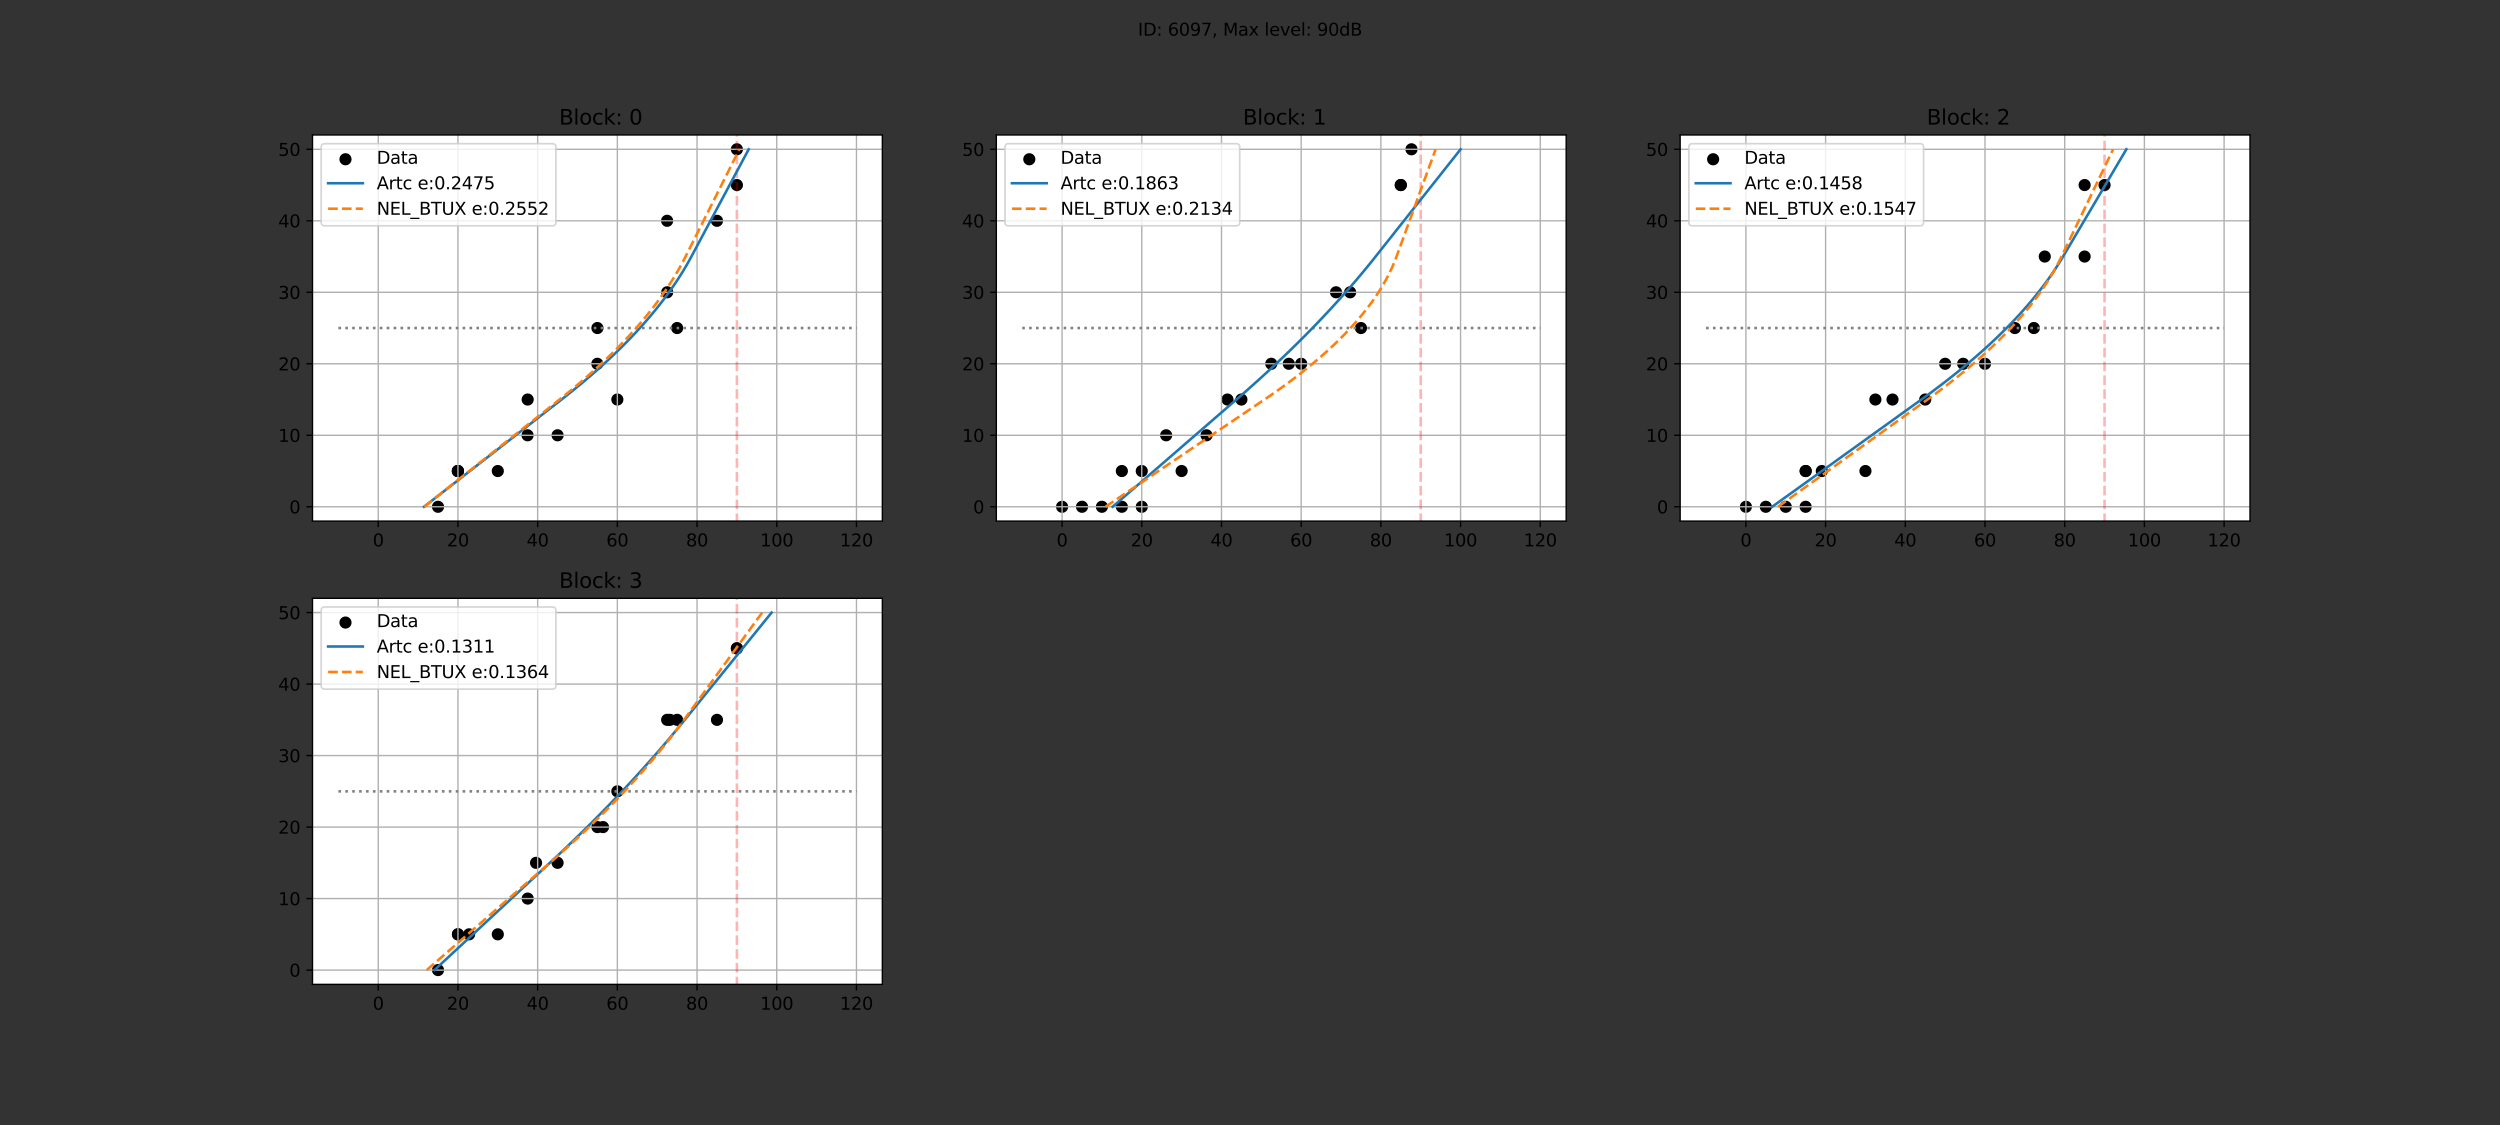 <?xml version="1.0" encoding="utf-8" standalone="no"?>
<!DOCTYPE svg PUBLIC "-//W3C//DTD SVG 1.1//EN"
  "http://www.w3.org/Graphics/SVG/1.1/DTD/svg11.dtd">
<svg xmlns:xlink="http://www.w3.org/1999/xlink" width="1440pt" height="648pt" viewBox="0 0 1440 648" xmlns="http://www.w3.org/2000/svg" version="1.1">
 <rect x="0" y="0" width="1440" height="648" fill="#333333" stroke="none"/>
 <defs>
  <style type="text/css">*{stroke-linejoin: round; stroke-linecap: butt}</style>
 </defs>
 <g id="figure_1">
  <g id="patch_1">
   <path d="M 0 648 
L 1440 648 
L 1440 0 
L 0 0 
L 0 648 
z
" style="fill: none"/>
  </g>
  <g id="axes_1">
   <g id="patch_2">
    <path d="M 180 300.142 
L 508.235 300.142 
L 508.235 77.76 
L 180 77.76 
z
" style="fill: #ffffff"/>
   </g>
   <g id="PathCollection_1">
    <defs>
     <path id="md2567df40d" d="M 0 3 
C 0.796 3 1.559 2.684 2.121 2.121 
C 2.684 1.559 3 0.796 3 0 
C 3 -0.796 2.684 -1.559 2.121 -2.121 
C 1.559 -2.684 0.796 -3 0 -3 
C -0.796 -3 -1.559 -2.684 -2.121 -2.121 
C -2.684 -1.559 -3 -0.796 -3 0 
C -3 0.796 -2.684 1.559 -2.121 2.121 
C -1.559 2.684 -0.796 3 0 3 
z
" style="stroke: #000000"/>
    </defs>
    <g clip-path="url(#pe14e4676dc)">
     <use xlink:href="#md2567df40d" x="390.025" y="188.951" style="stroke: #000000"/>
     <use xlink:href="#md2567df40d" x="412.978" y="127.178" style="stroke: #000000"/>
     <use xlink:href="#md2567df40d" x="355.594" y="230.133" style="stroke: #000000"/>
     <use xlink:href="#md2567df40d" x="321.164" y="250.724" style="stroke: #000000"/>
     <use xlink:href="#md2567df40d" x="286.734" y="271.315" style="stroke: #000000"/>
     <use xlink:href="#md2567df40d" x="252.304" y="291.905" style="stroke: #000000"/>
     <use xlink:href="#md2567df40d" x="263.78" y="271.315" style="stroke: #000000"/>
     <use xlink:href="#md2567df40d" x="344.113" y="188.951" style="stroke: #000000"/>
     <use xlink:href="#md2567df40d" x="263.771" y="271.315" style="stroke: #000000"/>
     <use xlink:href="#md2567df40d" x="303.942" y="230.133" style="stroke: #000000"/>
     <use xlink:href="#md2567df40d" x="424.455" y="106.587" style="stroke: #000000"/>
     <use xlink:href="#md2567df40d" x="384.284" y="168.36" style="stroke: #000000"/>
     <use xlink:href="#md2567df40d" x="344.073" y="209.542" style="stroke: #000000"/>
     <use xlink:href="#md2567df40d" x="303.881" y="250.724" style="stroke: #000000"/>
     <use xlink:href="#md2567df40d" x="424.455" y="85.996" style="stroke: #000000"/>
     <use xlink:href="#md2567df40d" x="384.264" y="127.178" style="stroke: #000000"/>
     <use xlink:href="#md2567df40d" x="263.69" y="271.315" style="stroke: #000000"/>
    </g>
   </g>
   <g id="matplotlib.axis_1">
    <g id="xtick_1">
     <g id="line2d_1">
      <path d="M 217.873 300.142 
L 217.873 77.76 
" clip-path="url(#pe14e4676dc)" style="fill: none; stroke: #b0b0b0; stroke-width: 0.8; stroke-linecap: square"/>
     </g>
     <g id="line2d_2">
      <defs>
       <path id="m20253fd3a9" d="M 0 0 
L 0 3.5 
" style="stroke: #000000; stroke-width: 0.8"/>
      </defs>
      <g>
       <use xlink:href="#m20253fd3a9" x="217.873" y="300.142" style="stroke: #000000; stroke-width: 0.8"/>
      </g>
     </g>
     <g id="text_1">
      <!-- 0 -->
      <g transform="translate(214.692 314.74)scale(0.1 -0.1)">
       <defs>
        <path id="DejaVuSans-30" d="M 2034 4250 
Q 1547 4250 1301 3770 
Q 1056 3291 1056 2328 
Q 1056 1369 1301 889 
Q 1547 409 2034 409 
Q 2525 409 2770 889 
Q 3016 1369 3016 2328 
Q 3016 3291 2770 3770 
Q 2525 4250 2034 4250 
z
M 2034 4750 
Q 2819 4750 3233 4129 
Q 3647 3509 3647 2328 
Q 3647 1150 3233 529 
Q 2819 -91 2034 -91 
Q 1250 -91 836 529 
Q 422 1150 422 2328 
Q 422 3509 836 4129 
Q 1250 4750 2034 4750 
z
" transform="scale(0.016)"/>
       </defs>
       <use xlink:href="#DejaVuSans-30"/>
      </g>
     </g>
    </g>
    <g id="xtick_2">
     <g id="line2d_3">
      <path d="M 263.78 300.142 
L 263.78 77.76 
" clip-path="url(#pe14e4676dc)" style="fill: none; stroke: #b0b0b0; stroke-width: 0.8; stroke-linecap: square"/>
     </g>
     <g id="line2d_4">
      <g>
       <use xlink:href="#m20253fd3a9" x="263.78" y="300.142" style="stroke: #000000; stroke-width: 0.8"/>
      </g>
     </g>
     <g id="text_2">
      <!-- 20 -->
      <g transform="translate(257.418 314.74)scale(0.1 -0.1)">
       <defs>
        <path id="DejaVuSans-32" d="M 1228 531 
L 3431 531 
L 3431 0 
L 469 0 
L 469 531 
Q 828 903 1448 1529 
Q 2069 2156 2228 2338 
Q 2531 2678 2651 2914 
Q 2772 3150 2772 3378 
Q 2772 3750 2511 3984 
Q 2250 4219 1831 4219 
Q 1534 4219 1204 4116 
Q 875 4013 500 3803 
L 500 4441 
Q 881 4594 1212 4672 
Q 1544 4750 1819 4750 
Q 2544 4750 2975 4387 
Q 3406 4025 3406 3419 
Q 3406 3131 3298 2873 
Q 3191 2616 2906 2266 
Q 2828 2175 2409 1742 
Q 1991 1309 1228 531 
z
" transform="scale(0.016)"/>
       </defs>
       <use xlink:href="#DejaVuSans-32"/>
       <use xlink:href="#DejaVuSans-30" x="63.623"/>
      </g>
     </g>
    </g>
    <g id="xtick_3">
     <g id="line2d_5">
      <path d="M 309.687 300.142 
L 309.687 77.76 
" clip-path="url(#pe14e4676dc)" style="fill: none; stroke: #b0b0b0; stroke-width: 0.8; stroke-linecap: square"/>
     </g>
     <g id="line2d_6">
      <g>
       <use xlink:href="#m20253fd3a9" x="309.687" y="300.142" style="stroke: #000000; stroke-width: 0.8"/>
      </g>
     </g>
     <g id="text_3">
      <!-- 40 -->
      <g transform="translate(303.325 314.74)scale(0.1 -0.1)">
       <defs>
        <path id="DejaVuSans-34" d="M 2419 4116 
L 825 1625 
L 2419 1625 
L 2419 4116 
z
M 2253 4666 
L 3047 4666 
L 3047 1625 
L 3713 1625 
L 3713 1100 
L 3047 1100 
L 3047 0 
L 2419 0 
L 2419 1100 
L 313 1100 
L 313 1709 
L 2253 4666 
z
" transform="scale(0.016)"/>
       </defs>
       <use xlink:href="#DejaVuSans-34"/>
       <use xlink:href="#DejaVuSans-30" x="63.623"/>
      </g>
     </g>
    </g>
    <g id="xtick_4">
     <g id="line2d_7">
      <path d="M 355.594 300.142 
L 355.594 77.76 
" clip-path="url(#pe14e4676dc)" style="fill: none; stroke: #b0b0b0; stroke-width: 0.8; stroke-linecap: square"/>
     </g>
     <g id="line2d_8">
      <g>
       <use xlink:href="#m20253fd3a9" x="355.594" y="300.142" style="stroke: #000000; stroke-width: 0.8"/>
      </g>
     </g>
     <g id="text_4">
      <!-- 60 -->
      <g transform="translate(349.232 314.74)scale(0.1 -0.1)">
       <defs>
        <path id="DejaVuSans-36" d="M 2113 2584 
Q 1688 2584 1439 2293 
Q 1191 2003 1191 1497 
Q 1191 994 1439 701 
Q 1688 409 2113 409 
Q 2538 409 2786 701 
Q 3034 994 3034 1497 
Q 3034 2003 2786 2293 
Q 2538 2584 2113 2584 
z
M 3366 4563 
L 3366 3988 
Q 3128 4100 2886 4159 
Q 2644 4219 2406 4219 
Q 1781 4219 1451 3797 
Q 1122 3375 1075 2522 
Q 1259 2794 1537 2939 
Q 1816 3084 2150 3084 
Q 2853 3084 3261 2657 
Q 3669 2231 3669 1497 
Q 3669 778 3244 343 
Q 2819 -91 2113 -91 
Q 1303 -91 875 529 
Q 447 1150 447 2328 
Q 447 3434 972 4092 
Q 1497 4750 2381 4750 
Q 2619 4750 2861 4703 
Q 3103 4656 3366 4563 
z
" transform="scale(0.016)"/>
       </defs>
       <use xlink:href="#DejaVuSans-36"/>
       <use xlink:href="#DejaVuSans-30" x="63.623"/>
      </g>
     </g>
    </g>
    <g id="xtick_5">
     <g id="line2d_9">
      <path d="M 401.501 300.142 
L 401.501 77.76 
" clip-path="url(#pe14e4676dc)" style="fill: none; stroke: #b0b0b0; stroke-width: 0.8; stroke-linecap: square"/>
     </g>
     <g id="line2d_10">
      <g>
       <use xlink:href="#m20253fd3a9" x="401.501" y="300.142" style="stroke: #000000; stroke-width: 0.8"/>
      </g>
     </g>
     <g id="text_5">
      <!-- 80 -->
      <g transform="translate(395.139 314.74)scale(0.1 -0.1)">
       <defs>
        <path id="DejaVuSans-38" d="M 2034 2216 
Q 1584 2216 1326 1975 
Q 1069 1734 1069 1313 
Q 1069 891 1326 650 
Q 1584 409 2034 409 
Q 2484 409 2743 651 
Q 3003 894 3003 1313 
Q 3003 1734 2745 1975 
Q 2488 2216 2034 2216 
z
M 1403 2484 
Q 997 2584 770 2862 
Q 544 3141 544 3541 
Q 544 4100 942 4425 
Q 1341 4750 2034 4750 
Q 2731 4750 3128 4425 
Q 3525 4100 3525 3541 
Q 3525 3141 3298 2862 
Q 3072 2584 2669 2484 
Q 3125 2378 3379 2068 
Q 3634 1759 3634 1313 
Q 3634 634 3220 271 
Q 2806 -91 2034 -91 
Q 1263 -91 848 271 
Q 434 634 434 1313 
Q 434 1759 690 2068 
Q 947 2378 1403 2484 
z
M 1172 3481 
Q 1172 3119 1398 2916 
Q 1625 2713 2034 2713 
Q 2441 2713 2670 2916 
Q 2900 3119 2900 3481 
Q 2900 3844 2670 4047 
Q 2441 4250 2034 4250 
Q 1625 4250 1398 4047 
Q 1172 3844 1172 3481 
z
" transform="scale(0.016)"/>
       </defs>
       <use xlink:href="#DejaVuSans-38"/>
       <use xlink:href="#DejaVuSans-30" x="63.623"/>
      </g>
     </g>
    </g>
    <g id="xtick_6">
     <g id="line2d_11">
      <path d="M 447.408 300.142 
L 447.408 77.76 
" clip-path="url(#pe14e4676dc)" style="fill: none; stroke: #b0b0b0; stroke-width: 0.8; stroke-linecap: square"/>
     </g>
     <g id="line2d_12">
      <g>
       <use xlink:href="#m20253fd3a9" x="447.408" y="300.142" style="stroke: #000000; stroke-width: 0.8"/>
      </g>
     </g>
     <g id="text_6">
      <!-- 100 -->
      <g transform="translate(437.865 314.74)scale(0.1 -0.1)">
       <defs>
        <path id="DejaVuSans-31" d="M 794 531 
L 1825 531 
L 1825 4091 
L 703 3866 
L 703 4441 
L 1819 4666 
L 2450 4666 
L 2450 531 
L 3481 531 
L 3481 0 
L 794 0 
L 794 531 
z
" transform="scale(0.016)"/>
       </defs>
       <use xlink:href="#DejaVuSans-31"/>
       <use xlink:href="#DejaVuSans-30" x="63.623"/>
       <use xlink:href="#DejaVuSans-30" x="127.246"/>
      </g>
     </g>
    </g>
    <g id="xtick_7">
     <g id="line2d_13">
      <path d="M 493.316 300.142 
L 493.316 77.76 
" clip-path="url(#pe14e4676dc)" style="fill: none; stroke: #b0b0b0; stroke-width: 0.8; stroke-linecap: square"/>
     </g>
     <g id="line2d_14">
      <g>
       <use xlink:href="#m20253fd3a9" x="493.316" y="300.142" style="stroke: #000000; stroke-width: 0.8"/>
      </g>
     </g>
     <g id="text_7">
      <!-- 120 -->
      <g transform="translate(483.772 314.74)scale(0.1 -0.1)">
       <use xlink:href="#DejaVuSans-31"/>
       <use xlink:href="#DejaVuSans-32" x="63.623"/>
       <use xlink:href="#DejaVuSans-30" x="127.246"/>
      </g>
     </g>
    </g>
   </g>
   <g id="matplotlib.axis_2">
    <g id="ytick_1">
     <g id="line2d_15">
      <path d="M 180 291.905 
L 508.235 291.905 
" clip-path="url(#pe14e4676dc)" style="fill: none; stroke: #b0b0b0; stroke-width: 0.8; stroke-linecap: square"/>
     </g>
     <g id="line2d_16">
      <defs>
       <path id="mf09b7b3d90" d="M 0 0 
L -3.5 0 
" style="stroke: #000000; stroke-width: 0.8"/>
      </defs>
      <g>
       <use xlink:href="#mf09b7b3d90" x="180" y="291.905" style="stroke: #000000; stroke-width: 0.8"/>
      </g>
     </g>
     <g id="text_8">
      <!-- 0 -->
      <g transform="translate(166.637 295.705)scale(0.1 -0.1)">
       <use xlink:href="#DejaVuSans-30"/>
      </g>
     </g>
    </g>
    <g id="ytick_2">
     <g id="line2d_17">
      <path d="M 180 250.724 
L 508.235 250.724 
" clip-path="url(#pe14e4676dc)" style="fill: none; stroke: #b0b0b0; stroke-width: 0.8; stroke-linecap: square"/>
     </g>
     <g id="line2d_18">
      <g>
       <use xlink:href="#mf09b7b3d90" x="180" y="250.724" style="stroke: #000000; stroke-width: 0.8"/>
      </g>
     </g>
     <g id="text_9">
      <!-- 10 -->
      <g transform="translate(160.275 254.523)scale(0.1 -0.1)">
       <use xlink:href="#DejaVuSans-31"/>
       <use xlink:href="#DejaVuSans-30" x="63.623"/>
      </g>
     </g>
    </g>
    <g id="ytick_3">
     <g id="line2d_19">
      <path d="M 180 209.542 
L 508.235 209.542 
" clip-path="url(#pe14e4676dc)" style="fill: none; stroke: #b0b0b0; stroke-width: 0.8; stroke-linecap: square"/>
     </g>
     <g id="line2d_20">
      <g>
       <use xlink:href="#mf09b7b3d90" x="180" y="209.542" style="stroke: #000000; stroke-width: 0.8"/>
      </g>
     </g>
     <g id="text_10">
      <!-- 20 -->
      <g transform="translate(160.275 213.341)scale(0.1 -0.1)">
       <use xlink:href="#DejaVuSans-32"/>
       <use xlink:href="#DejaVuSans-30" x="63.623"/>
      </g>
     </g>
    </g>
    <g id="ytick_4">
     <g id="line2d_21">
      <path d="M 180 168.36 
L 508.235 168.36 
" clip-path="url(#pe14e4676dc)" style="fill: none; stroke: #b0b0b0; stroke-width: 0.8; stroke-linecap: square"/>
     </g>
     <g id="line2d_22">
      <g>
       <use xlink:href="#mf09b7b3d90" x="180" y="168.36" style="stroke: #000000; stroke-width: 0.8"/>
      </g>
     </g>
     <g id="text_11">
      <!-- 30 -->
      <g transform="translate(160.275 172.159)scale(0.1 -0.1)">
       <defs>
        <path id="DejaVuSans-33" d="M 2597 2516 
Q 3050 2419 3304 2112 
Q 3559 1806 3559 1356 
Q 3559 666 3084 287 
Q 2609 -91 1734 -91 
Q 1441 -91 1130 -33 
Q 819 25 488 141 
L 488 750 
Q 750 597 1062 519 
Q 1375 441 1716 441 
Q 2309 441 2620 675 
Q 2931 909 2931 1356 
Q 2931 1769 2642 2001 
Q 2353 2234 1838 2234 
L 1294 2234 
L 1294 2753 
L 1863 2753 
Q 2328 2753 2575 2939 
Q 2822 3125 2822 3475 
Q 2822 3834 2567 4026 
Q 2313 4219 1838 4219 
Q 1578 4219 1281 4162 
Q 984 4106 628 3988 
L 628 4550 
Q 988 4650 1302 4700 
Q 1616 4750 1894 4750 
Q 2613 4750 3031 4423 
Q 3450 4097 3450 3541 
Q 3450 3153 3228 2886 
Q 3006 2619 2597 2516 
z
" transform="scale(0.016)"/>
       </defs>
       <use xlink:href="#DejaVuSans-33"/>
       <use xlink:href="#DejaVuSans-30" x="63.623"/>
      </g>
     </g>
    </g>
    <g id="ytick_5">
     <g id="line2d_23">
      <path d="M 180 127.178 
L 508.235 127.178 
" clip-path="url(#pe14e4676dc)" style="fill: none; stroke: #b0b0b0; stroke-width: 0.8; stroke-linecap: square"/>
     </g>
     <g id="line2d_24">
      <g>
       <use xlink:href="#mf09b7b3d90" x="180" y="127.178" style="stroke: #000000; stroke-width: 0.8"/>
      </g>
     </g>
     <g id="text_12">
      <!-- 40 -->
      <g transform="translate(160.275 130.977)scale(0.1 -0.1)">
       <use xlink:href="#DejaVuSans-34"/>
       <use xlink:href="#DejaVuSans-30" x="63.623"/>
      </g>
     </g>
    </g>
    <g id="ytick_6">
     <g id="line2d_25">
      <path d="M 180 85.996 
L 508.235 85.996 
" clip-path="url(#pe14e4676dc)" style="fill: none; stroke: #b0b0b0; stroke-width: 0.8; stroke-linecap: square"/>
     </g>
     <g id="line2d_26">
      <g>
       <use xlink:href="#mf09b7b3d90" x="180" y="85.996" style="stroke: #000000; stroke-width: 0.8"/>
      </g>
     </g>
     <g id="text_13">
      <!-- 50 -->
      <g transform="translate(160.275 89.796)scale(0.1 -0.1)">
       <defs>
        <path id="DejaVuSans-35" d="M 691 4666 
L 3169 4666 
L 3169 4134 
L 1269 4134 
L 1269 2991 
Q 1406 3038 1543 3061 
Q 1681 3084 1819 3084 
Q 2600 3084 3056 2656 
Q 3513 2228 3513 1497 
Q 3513 744 3044 326 
Q 2575 -91 1722 -91 
Q 1428 -91 1123 -41 
Q 819 9 494 109 
L 494 744 
Q 775 591 1075 516 
Q 1375 441 1709 441 
Q 2250 441 2565 725 
Q 2881 1009 2881 1497 
Q 2881 1984 2565 2268 
Q 2250 2553 1709 2553 
Q 1456 2553 1204 2497 
Q 953 2441 691 2322 
L 691 4666 
z
" transform="scale(0.016)"/>
       </defs>
       <use xlink:href="#DejaVuSans-35"/>
       <use xlink:href="#DejaVuSans-30" x="63.623"/>
      </g>
     </g>
    </g>
   </g>
   <g id="line2d_27">
    <path d="M 194.92 188.951 
L 493.316 188.951 
" clip-path="url(#pe14e4676dc)" style="fill: none; stroke-dasharray: 1.5,2.475; stroke-dashoffset: 0; stroke: #808080; stroke-width: 1.5"/>
   </g>
   <g id="line2d_28">
    <path d="M 424.455 333.087 
L 424.455 3.633 
" clip-path="url(#pe14e4676dc)" style="fill: none; stroke-dasharray: 5.55,2.4; stroke-dashoffset: 0; stroke: #ff0000; stroke-opacity: 0.3; stroke-width: 1.5"/>
   </g>
   <g id="line2d_29">
    <path d="M 244.227 291.905 
L 246.116 290.432 
L 248.005 288.959 
L 249.895 287.486 
L 251.784 286.013 
L 253.673 284.54 
L 255.562 283.067 
L 257.451 281.594 
L 259.34 280.121 
L 261.229 278.648 
L 263.118 277.175 
L 265.007 275.702 
L 266.896 274.229 
L 268.785 272.755 
L 270.674 271.282 
L 272.563 269.809 
L 274.452 268.336 
L 276.341 266.863 
L 278.23 265.39 
L 280.119 263.917 
L 282.008 262.444 
L 283.897 260.971 
L 285.786 259.498 
L 287.675 258.025 
L 289.564 256.552 
L 291.453 255.079 
L 293.342 253.606 
L 295.231 252.132 
L 297.12 250.659 
L 299.009 249.186 
L 300.898 247.713 
L 302.787 246.24 
L 304.676 244.767 
L 306.565 243.294 
L 308.454 241.821 
L 310.343 240.348 
L 312.232 238.875 
L 314.121 237.402 
L 316.01 235.929 
L 317.899 234.456 
L 319.788 232.982 
L 321.677 231.509 
L 323.566 230.036 
L 325.455 228.554 
L 327.344 227.057 
L 329.233 225.542 
L 331.122 224.011 
L 333.011 222.463 
L 334.9 220.896 
L 336.789 219.31 
L 338.678 217.705 
L 340.567 216.079 
L 342.456 214.432 
L 344.345 212.764 
L 346.234 211.073 
L 348.123 209.358 
L 350.012 207.618 
L 351.901 205.852 
L 353.79 204.059 
L 355.679 202.238 
L 357.568 200.387 
L 359.457 198.504 
L 361.346 196.589 
L 363.235 194.639 
L 365.124 192.653 
L 367.013 190.627 
L 368.902 188.561 
L 370.792 186.45 
L 372.681 184.293 
L 374.57 182.086 
L 376.459 179.825 
L 378.348 177.507 
L 380.237 175.126 
L 382.126 172.678 
L 384.015 170.156 
L 385.904 167.552 
L 387.793 164.86 
L 389.682 162.068 
L 391.571 159.166 
L 393.46 156.138 
L 395.349 152.967 
L 397.238 149.63 
L 399.127 146.123 
L 401.016 142.586 
L 402.905 139.049 
L 404.794 135.512 
L 406.683 131.976 
L 408.572 128.439 
L 410.461 124.902 
L 412.35 121.365 
L 414.239 117.828 
L 416.128 114.291 
L 418.017 110.754 
L 419.906 107.218 
L 421.795 103.681 
L 423.684 100.144 
L 425.573 96.607 
L 427.462 93.07 
L 429.351 89.533 
L 431.24 85.996 
" clip-path="url(#pe14e4676dc)" style="fill: none; stroke: #1f77b4; stroke-width: 1.5; stroke-linecap: square"/>
   </g>
   <g id="line2d_30">
    <path d="M 244.321 291.905 
L 246.155 290.452 
L 247.99 288.998 
L 249.824 287.545 
L 251.658 286.091 
L 253.492 284.638 
L 255.326 283.184 
L 257.16 281.731 
L 258.994 280.277 
L 260.828 278.824 
L 262.662 277.37 
L 264.496 275.916 
L 266.33 274.463 
L 268.164 273.009 
L 269.998 271.556 
L 271.832 270.102 
L 273.666 268.649 
L 275.5 267.195 
L 277.334 265.742 
L 279.168 264.288 
L 281.002 262.834 
L 282.836 261.381 
L 284.67 259.927 
L 286.504 258.474 
L 288.338 257.02 
L 290.173 255.567 
L 292.007 254.113 
L 293.841 252.66 
L 295.675 251.206 
L 297.509 249.753 
L 299.343 248.299 
L 301.177 246.845 
L 303.011 245.392 
L 304.845 243.938 
L 306.679 242.485 
L 308.513 241.031 
L 310.347 239.578 
L 312.181 238.124 
L 314.015 236.671 
L 315.849 235.217 
L 317.683 233.764 
L 319.517 232.31 
L 321.351 230.856 
L 323.185 229.401 
L 325.019 227.932 
L 326.853 226.446 
L 328.687 224.944 
L 330.522 223.424 
L 332.356 221.886 
L 334.19 220.33 
L 336.024 218.755 
L 337.858 217.159 
L 339.692 215.543 
L 341.526 213.904 
L 343.36 212.244 
L 345.194 210.56 
L 347.028 208.851 
L 348.862 207.116 
L 350.696 205.355 
L 352.53 203.565 
L 354.364 201.746 
L 356.198 199.896 
L 358.032 198.013 
L 359.866 196.096 
L 361.7 194.142 
L 363.534 192.15 
L 365.368 190.117 
L 367.202 188.039 
L 369.036 185.916 
L 370.87 183.742 
L 372.705 181.515 
L 374.539 179.23 
L 376.373 176.882 
L 378.207 174.467 
L 380.041 171.977 
L 381.875 169.406 
L 383.709 166.745 
L 385.543 163.984 
L 387.377 161.11 
L 389.211 158.108 
L 391.045 154.961 
L 392.879 151.644 
L 394.713 148.126 
L 396.547 144.472 
L 398.381 140.817 
L 400.215 137.163 
L 402.049 133.508 
L 403.883 129.853 
L 405.717 126.198 
L 407.551 122.544 
L 409.385 118.889 
L 411.219 115.234 
L 413.054 111.579 
L 414.888 107.925 
L 416.722 104.27 
L 418.556 100.615 
L 420.39 96.961 
L 422.224 93.306 
L 424.058 89.651 
L 425.892 85.996 
" clip-path="url(#pe14e4676dc)" style="fill: none; stroke-dasharray: 5.55,2.4; stroke-dashoffset: 0; stroke: #ff7f0e; stroke-width: 1.5"/>
   </g>
   <g id="patch_3">
    <path d="M 180 300.142 
L 180 77.76 
" style="fill: none; stroke: #000000; stroke-width: 0.8; stroke-linejoin: miter; stroke-linecap: square"/>
   </g>
   <g id="patch_4">
    <path d="M 508.235 300.142 
L 508.235 77.76 
" style="fill: none; stroke: #000000; stroke-width: 0.8; stroke-linejoin: miter; stroke-linecap: square"/>
   </g>
   <g id="patch_5">
    <path d="M 180 300.142 
L 508.235 300.142 
" style="fill: none; stroke: #000000; stroke-width: 0.8; stroke-linejoin: miter; stroke-linecap: square"/>
   </g>
   <g id="patch_6">
    <path d="M 180 77.76 
L 508.235 77.76 
" style="fill: none; stroke: #000000; stroke-width: 0.8; stroke-linejoin: miter; stroke-linecap: square"/>
   </g>
   <g id="text_14">
    <!--  Block: 0 -->
    <g transform="translate(318.237 71.76)scale(0.12 -0.12)">
     <defs>
      <path id="DejaVuSans-20" transform="scale(0.016)"/>
      <path id="DejaVuSans-42" d="M 1259 2228 
L 1259 519 
L 2272 519 
Q 2781 519 3026 730 
Q 3272 941 3272 1375 
Q 3272 1813 3026 2020 
Q 2781 2228 2272 2228 
L 1259 2228 
z
M 1259 4147 
L 1259 2741 
L 2194 2741 
Q 2656 2741 2882 2914 
Q 3109 3088 3109 3444 
Q 3109 3797 2882 3972 
Q 2656 4147 2194 4147 
L 1259 4147 
z
M 628 4666 
L 2241 4666 
Q 2963 4666 3353 4366 
Q 3744 4066 3744 3513 
Q 3744 3084 3544 2831 
Q 3344 2578 2956 2516 
Q 3422 2416 3680 2098 
Q 3938 1781 3938 1306 
Q 3938 681 3513 340 
Q 3088 0 2303 0 
L 628 0 
L 628 4666 
z
" transform="scale(0.016)"/>
      <path id="DejaVuSans-6c" d="M 603 4863 
L 1178 4863 
L 1178 0 
L 603 0 
L 603 4863 
z
" transform="scale(0.016)"/>
      <path id="DejaVuSans-6f" d="M 1959 3097 
Q 1497 3097 1228 2736 
Q 959 2375 959 1747 
Q 959 1119 1226 758 
Q 1494 397 1959 397 
Q 2419 397 2687 759 
Q 2956 1122 2956 1747 
Q 2956 2369 2687 2733 
Q 2419 3097 1959 3097 
z
M 1959 3584 
Q 2709 3584 3137 3096 
Q 3566 2609 3566 1747 
Q 3566 888 3137 398 
Q 2709 -91 1959 -91 
Q 1206 -91 779 398 
Q 353 888 353 1747 
Q 353 2609 779 3096 
Q 1206 3584 1959 3584 
z
" transform="scale(0.016)"/>
      <path id="DejaVuSans-63" d="M 3122 3366 
L 3122 2828 
Q 2878 2963 2633 3030 
Q 2388 3097 2138 3097 
Q 1578 3097 1268 2742 
Q 959 2388 959 1747 
Q 959 1106 1268 751 
Q 1578 397 2138 397 
Q 2388 397 2633 464 
Q 2878 531 3122 666 
L 3122 134 
Q 2881 22 2623 -34 
Q 2366 -91 2075 -91 
Q 1284 -91 818 406 
Q 353 903 353 1747 
Q 353 2603 823 3093 
Q 1294 3584 2113 3584 
Q 2378 3584 2631 3529 
Q 2884 3475 3122 3366 
z
" transform="scale(0.016)"/>
      <path id="DejaVuSans-6b" d="M 581 4863 
L 1159 4863 
L 1159 1991 
L 2875 3500 
L 3609 3500 
L 1753 1863 
L 3688 0 
L 2938 0 
L 1159 1709 
L 1159 0 
L 581 0 
L 581 4863 
z
" transform="scale(0.016)"/>
      <path id="DejaVuSans-3a" d="M 750 794 
L 1409 794 
L 1409 0 
L 750 0 
L 750 794 
z
M 750 3309 
L 1409 3309 
L 1409 2516 
L 750 2516 
L 750 3309 
z
" transform="scale(0.016)"/>
     </defs>
     <use xlink:href="#DejaVuSans-20"/>
     <use xlink:href="#DejaVuSans-42" x="31.787"/>
     <use xlink:href="#DejaVuSans-6c" x="100.391"/>
     <use xlink:href="#DejaVuSans-6f" x="128.174"/>
     <use xlink:href="#DejaVuSans-63" x="189.355"/>
     <use xlink:href="#DejaVuSans-6b" x="244.336"/>
     <use xlink:href="#DejaVuSans-3a" x="302.246"/>
     <use xlink:href="#DejaVuSans-20" x="335.938"/>
     <use xlink:href="#DejaVuSans-30" x="367.725"/>
    </g>
   </g>
   <g id="legend_1">
    <g id="patch_7">
     <path d="M 187 130.072 
L 318.2 130.072 
Q 320.2 130.072 320.2 128.072 
L 320.2 84.76 
Q 320.2 82.76 318.2 82.76 
L 187 82.76 
Q 185 82.76 185 84.76 
L 185 128.072 
Q 185 130.072 187 130.072 
z
" style="fill: #ffffff; opacity: 0.8; stroke: #cccccc; stroke-linejoin: miter"/>
    </g>
    <g id="PathCollection_2">
     <g>
      <use xlink:href="#md2567df40d" x="199" y="91.733" style="stroke: #000000"/>
     </g>
    </g>
    <g id="text_15">
     <!-- Data -->
     <g transform="translate(217 94.358)scale(0.1 -0.1)">
      <defs>
       <path id="DejaVuSans-44" d="M 1259 4147 
L 1259 519 
L 2022 519 
Q 2988 519 3436 956 
Q 3884 1394 3884 2338 
Q 3884 3275 3436 3711 
Q 2988 4147 2022 4147 
L 1259 4147 
z
M 628 4666 
L 1925 4666 
Q 3281 4666 3915 4102 
Q 4550 3538 4550 2338 
Q 4550 1131 3912 565 
Q 3275 0 1925 0 
L 628 0 
L 628 4666 
z
" transform="scale(0.016)"/>
       <path id="DejaVuSans-61" d="M 2194 1759 
Q 1497 1759 1228 1600 
Q 959 1441 959 1056 
Q 959 750 1161 570 
Q 1363 391 1709 391 
Q 2188 391 2477 730 
Q 2766 1069 2766 1631 
L 2766 1759 
L 2194 1759 
z
M 3341 1997 
L 3341 0 
L 2766 0 
L 2766 531 
Q 2569 213 2275 61 
Q 1981 -91 1556 -91 
Q 1019 -91 701 211 
Q 384 513 384 1019 
Q 384 1609 779 1909 
Q 1175 2209 1959 2209 
L 2766 2209 
L 2766 2266 
Q 2766 2663 2505 2880 
Q 2244 3097 1772 3097 
Q 1472 3097 1187 3025 
Q 903 2953 641 2809 
L 641 3341 
Q 956 3463 1253 3523 
Q 1550 3584 1831 3584 
Q 2591 3584 2966 3190 
Q 3341 2797 3341 1997 
z
" transform="scale(0.016)"/>
       <path id="DejaVuSans-74" d="M 1172 4494 
L 1172 3500 
L 2356 3500 
L 2356 3053 
L 1172 3053 
L 1172 1153 
Q 1172 725 1289 603 
Q 1406 481 1766 481 
L 2356 481 
L 2356 0 
L 1766 0 
Q 1100 0 847 248 
Q 594 497 594 1153 
L 594 3053 
L 172 3053 
L 172 3500 
L 594 3500 
L 594 4494 
L 1172 4494 
z
" transform="scale(0.016)"/>
      </defs>
      <use xlink:href="#DejaVuSans-44"/>
      <use xlink:href="#DejaVuSans-61" x="77.002"/>
      <use xlink:href="#DejaVuSans-74" x="138.281"/>
      <use xlink:href="#DejaVuSans-61" x="177.49"/>
     </g>
    </g>
    <g id="line2d_31">
     <path d="M 189 105.537 
L 199 105.537 
L 209 105.537 
" style="fill: none; stroke: #1f77b4; stroke-width: 1.5; stroke-linecap: square"/>
    </g>
    <g id="text_16">
     <!-- Artc e:0.2475 -->
     <g transform="translate(217 109.037)scale(0.1 -0.1)">
      <defs>
       <path id="DejaVuSans-41" d="M 2188 4044 
L 1331 1722 
L 3047 1722 
L 2188 4044 
z
M 1831 4666 
L 2547 4666 
L 4325 0 
L 3669 0 
L 3244 1197 
L 1141 1197 
L 716 0 
L 50 0 
L 1831 4666 
z
" transform="scale(0.016)"/>
       <path id="DejaVuSans-72" d="M 2631 2963 
Q 2534 3019 2420 3045 
Q 2306 3072 2169 3072 
Q 1681 3072 1420 2755 
Q 1159 2438 1159 1844 
L 1159 0 
L 581 0 
L 581 3500 
L 1159 3500 
L 1159 2956 
Q 1341 3275 1631 3429 
Q 1922 3584 2338 3584 
Q 2397 3584 2469 3576 
Q 2541 3569 2628 3553 
L 2631 2963 
z
" transform="scale(0.016)"/>
       <path id="DejaVuSans-65" d="M 3597 1894 
L 3597 1613 
L 953 1613 
Q 991 1019 1311 708 
Q 1631 397 2203 397 
Q 2534 397 2845 478 
Q 3156 559 3463 722 
L 3463 178 
Q 3153 47 2828 -22 
Q 2503 -91 2169 -91 
Q 1331 -91 842 396 
Q 353 884 353 1716 
Q 353 2575 817 3079 
Q 1281 3584 2069 3584 
Q 2775 3584 3186 3129 
Q 3597 2675 3597 1894 
z
M 3022 2063 
Q 3016 2534 2758 2815 
Q 2500 3097 2075 3097 
Q 1594 3097 1305 2825 
Q 1016 2553 972 2059 
L 3022 2063 
z
" transform="scale(0.016)"/>
       <path id="DejaVuSans-2e" d="M 684 794 
L 1344 794 
L 1344 0 
L 684 0 
L 684 794 
z
" transform="scale(0.016)"/>
       <path id="DejaVuSans-37" d="M 525 4666 
L 3525 4666 
L 3525 4397 
L 1831 0 
L 1172 0 
L 2766 4134 
L 525 4134 
L 525 4666 
z
" transform="scale(0.016)"/>
      </defs>
      <use xlink:href="#DejaVuSans-41"/>
      <use xlink:href="#DejaVuSans-72" x="68.408"/>
      <use xlink:href="#DejaVuSans-74" x="109.521"/>
      <use xlink:href="#DejaVuSans-63" x="148.73"/>
      <use xlink:href="#DejaVuSans-20" x="203.711"/>
      <use xlink:href="#DejaVuSans-65" x="235.498"/>
      <use xlink:href="#DejaVuSans-3a" x="297.021"/>
      <use xlink:href="#DejaVuSans-30" x="330.713"/>
      <use xlink:href="#DejaVuSans-2e" x="394.336"/>
      <use xlink:href="#DejaVuSans-32" x="426.123"/>
      <use xlink:href="#DejaVuSans-34" x="489.746"/>
      <use xlink:href="#DejaVuSans-37" x="553.369"/>
      <use xlink:href="#DejaVuSans-35" x="616.992"/>
     </g>
    </g>
    <g id="line2d_32">
     <path d="M 189 120.215 
L 199 120.215 
L 209 120.215 
" style="fill: none; stroke-dasharray: 5.55,2.4; stroke-dashoffset: 0; stroke: #ff7f0e; stroke-width: 1.5"/>
    </g>
    <g id="text_17">
     <!-- NEL_BTUX e:0.2552 -->
     <g transform="translate(217 123.715)scale(0.1 -0.1)">
      <defs>
       <path id="DejaVuSans-4e" d="M 628 4666 
L 1478 4666 
L 3547 763 
L 3547 4666 
L 4159 4666 
L 4159 0 
L 3309 0 
L 1241 3903 
L 1241 0 
L 628 0 
L 628 4666 
z
" transform="scale(0.016)"/>
       <path id="DejaVuSans-45" d="M 628 4666 
L 3578 4666 
L 3578 4134 
L 1259 4134 
L 1259 2753 
L 3481 2753 
L 3481 2222 
L 1259 2222 
L 1259 531 
L 3634 531 
L 3634 0 
L 628 0 
L 628 4666 
z
" transform="scale(0.016)"/>
       <path id="DejaVuSans-4c" d="M 628 4666 
L 1259 4666 
L 1259 531 
L 3531 531 
L 3531 0 
L 628 0 
L 628 4666 
z
" transform="scale(0.016)"/>
       <path id="DejaVuSans-5f" d="M 3263 -1063 
L 3263 -1509 
L -63 -1509 
L -63 -1063 
L 3263 -1063 
z
" transform="scale(0.016)"/>
       <path id="DejaVuSans-54" d="M -19 4666 
L 3928 4666 
L 3928 4134 
L 2272 4134 
L 2272 0 
L 1638 0 
L 1638 4134 
L -19 4134 
L -19 4666 
z
" transform="scale(0.016)"/>
       <path id="DejaVuSans-55" d="M 556 4666 
L 1191 4666 
L 1191 1831 
Q 1191 1081 1462 751 
Q 1734 422 2344 422 
Q 2950 422 3222 751 
Q 3494 1081 3494 1831 
L 3494 4666 
L 4128 4666 
L 4128 1753 
Q 4128 841 3676 375 
Q 3225 -91 2344 -91 
Q 1459 -91 1007 375 
Q 556 841 556 1753 
L 556 4666 
z
" transform="scale(0.016)"/>
       <path id="DejaVuSans-58" d="M 403 4666 
L 1081 4666 
L 2241 2931 
L 3406 4666 
L 4084 4666 
L 2584 2425 
L 4184 0 
L 3506 0 
L 2194 1984 
L 872 0 
L 191 0 
L 1856 2491 
L 403 4666 
z
" transform="scale(0.016)"/>
      </defs>
      <use xlink:href="#DejaVuSans-4e"/>
      <use xlink:href="#DejaVuSans-45" x="74.805"/>
      <use xlink:href="#DejaVuSans-4c" x="137.988"/>
      <use xlink:href="#DejaVuSans-5f" x="193.701"/>
      <use xlink:href="#DejaVuSans-42" x="243.701"/>
      <use xlink:href="#DejaVuSans-54" x="312.305"/>
      <use xlink:href="#DejaVuSans-55" x="373.389"/>
      <use xlink:href="#DejaVuSans-58" x="446.582"/>
      <use xlink:href="#DejaVuSans-20" x="515.088"/>
      <use xlink:href="#DejaVuSans-65" x="546.875"/>
      <use xlink:href="#DejaVuSans-3a" x="608.398"/>
      <use xlink:href="#DejaVuSans-30" x="642.09"/>
      <use xlink:href="#DejaVuSans-2e" x="705.713"/>
      <use xlink:href="#DejaVuSans-32" x="737.5"/>
      <use xlink:href="#DejaVuSans-35" x="801.123"/>
      <use xlink:href="#DejaVuSans-35" x="864.746"/>
      <use xlink:href="#DejaVuSans-32" x="928.369"/>
     </g>
    </g>
   </g>
  </g>
  <g id="axes_2">
   <g id="patch_8">
    <path d="M 573.882 300.142 
L 902.118 300.142 
L 902.118 77.76 
L 573.882 77.76 
z
" style="fill: #ffffff"/>
   </g>
   <g id="PathCollection_3">
    <g clip-path="url(#p046dd57b5f)">
     <use xlink:href="#md2567df40d" x="783.907" y="188.951" style="stroke: #000000"/>
     <use xlink:href="#md2567df40d" x="806.861" y="106.587" style="stroke: #000000"/>
     <use xlink:href="#md2567df40d" x="749.477" y="209.542" style="stroke: #000000"/>
     <use xlink:href="#md2567df40d" x="715.046" y="230.133" style="stroke: #000000"/>
     <use xlink:href="#md2567df40d" x="680.616" y="271.315" style="stroke: #000000"/>
     <use xlink:href="#md2567df40d" x="646.186" y="271.315" style="stroke: #000000"/>
     <use xlink:href="#md2567df40d" x="611.756" y="291.905" style="stroke: #000000"/>
     <use xlink:href="#md2567df40d" x="623.232" y="291.905" style="stroke: #000000"/>
     <use xlink:href="#md2567df40d" x="634.709" y="291.905" style="stroke: #000000"/>
     <use xlink:href="#md2567df40d" x="646.186" y="291.905" style="stroke: #000000"/>
     <use xlink:href="#md2567df40d" x="657.663" y="271.315" style="stroke: #000000"/>
     <use xlink:href="#md2567df40d" x="694.966" y="250.724" style="stroke: #000000"/>
     <use xlink:href="#md2567df40d" x="657.672" y="291.905" style="stroke: #000000"/>
     <use xlink:href="#md2567df40d" x="732.26" y="209.542" style="stroke: #000000"/>
     <use xlink:href="#md2567df40d" x="769.555" y="168.36" style="stroke: #000000"/>
     <use xlink:href="#md2567df40d" x="806.849" y="106.587" style="stroke: #000000"/>
     <use xlink:href="#md2567df40d" x="813.01" y="85.996" style="stroke: #000000"/>
     <use xlink:href="#md2567df40d" x="777.683" y="168.36" style="stroke: #000000"/>
     <use xlink:href="#md2567df40d" x="742.355" y="209.542" style="stroke: #000000"/>
     <use xlink:href="#md2567df40d" x="671.7" y="250.724" style="stroke: #000000"/>
     <use xlink:href="#md2567df40d" x="707.027" y="230.133" style="stroke: #000000"/>
    </g>
   </g>
   <g id="matplotlib.axis_3">
    <g id="xtick_8">
     <g id="line2d_33">
      <path d="M 611.756 300.142 
L 611.756 77.76 
" clip-path="url(#p046dd57b5f)" style="fill: none; stroke: #b0b0b0; stroke-width: 0.8; stroke-linecap: square"/>
     </g>
     <g id="line2d_34">
      <g>
       <use xlink:href="#m20253fd3a9" x="611.756" y="300.142" style="stroke: #000000; stroke-width: 0.8"/>
      </g>
     </g>
     <g id="text_18">
      <!-- 0 -->
      <g transform="translate(608.574 314.74)scale(0.1 -0.1)">
       <use xlink:href="#DejaVuSans-30"/>
      </g>
     </g>
    </g>
    <g id="xtick_9">
     <g id="line2d_35">
      <path d="M 657.663 300.142 
L 657.663 77.76 
" clip-path="url(#p046dd57b5f)" style="fill: none; stroke: #b0b0b0; stroke-width: 0.8; stroke-linecap: square"/>
     </g>
     <g id="line2d_36">
      <g>
       <use xlink:href="#m20253fd3a9" x="657.663" y="300.142" style="stroke: #000000; stroke-width: 0.8"/>
      </g>
     </g>
     <g id="text_19">
      <!-- 20 -->
      <g transform="translate(651.3 314.74)scale(0.1 -0.1)">
       <use xlink:href="#DejaVuSans-32"/>
       <use xlink:href="#DejaVuSans-30" x="63.623"/>
      </g>
     </g>
    </g>
    <g id="xtick_10">
     <g id="line2d_37">
      <path d="M 703.57 300.142 
L 703.57 77.76 
" clip-path="url(#p046dd57b5f)" style="fill: none; stroke: #b0b0b0; stroke-width: 0.8; stroke-linecap: square"/>
     </g>
     <g id="line2d_38">
      <g>
       <use xlink:href="#m20253fd3a9" x="703.57" y="300.142" style="stroke: #000000; stroke-width: 0.8"/>
      </g>
     </g>
     <g id="text_20">
      <!-- 40 -->
      <g transform="translate(697.207 314.74)scale(0.1 -0.1)">
       <use xlink:href="#DejaVuSans-34"/>
       <use xlink:href="#DejaVuSans-30" x="63.623"/>
      </g>
     </g>
    </g>
    <g id="xtick_11">
     <g id="line2d_39">
      <path d="M 749.477 300.142 
L 749.477 77.76 
" clip-path="url(#p046dd57b5f)" style="fill: none; stroke: #b0b0b0; stroke-width: 0.8; stroke-linecap: square"/>
     </g>
     <g id="line2d_40">
      <g>
       <use xlink:href="#m20253fd3a9" x="749.477" y="300.142" style="stroke: #000000; stroke-width: 0.8"/>
      </g>
     </g>
     <g id="text_21">
      <!-- 60 -->
      <g transform="translate(743.114 314.74)scale(0.1 -0.1)">
       <use xlink:href="#DejaVuSans-36"/>
       <use xlink:href="#DejaVuSans-30" x="63.623"/>
      </g>
     </g>
    </g>
    <g id="xtick_12">
     <g id="line2d_41">
      <path d="M 795.384 300.142 
L 795.384 77.76 
" clip-path="url(#p046dd57b5f)" style="fill: none; stroke: #b0b0b0; stroke-width: 0.8; stroke-linecap: square"/>
     </g>
     <g id="line2d_42">
      <g>
       <use xlink:href="#m20253fd3a9" x="795.384" y="300.142" style="stroke: #000000; stroke-width: 0.8"/>
      </g>
     </g>
     <g id="text_22">
      <!-- 80 -->
      <g transform="translate(789.021 314.74)scale(0.1 -0.1)">
       <use xlink:href="#DejaVuSans-38"/>
       <use xlink:href="#DejaVuSans-30" x="63.623"/>
      </g>
     </g>
    </g>
    <g id="xtick_13">
     <g id="line2d_43">
      <path d="M 841.291 300.142 
L 841.291 77.76 
" clip-path="url(#p046dd57b5f)" style="fill: none; stroke: #b0b0b0; stroke-width: 0.8; stroke-linecap: square"/>
     </g>
     <g id="line2d_44">
      <g>
       <use xlink:href="#m20253fd3a9" x="841.291" y="300.142" style="stroke: #000000; stroke-width: 0.8"/>
      </g>
     </g>
     <g id="text_23">
      <!-- 100 -->
      <g transform="translate(831.747 314.74)scale(0.1 -0.1)">
       <use xlink:href="#DejaVuSans-31"/>
       <use xlink:href="#DejaVuSans-30" x="63.623"/>
       <use xlink:href="#DejaVuSans-30" x="127.246"/>
      </g>
     </g>
    </g>
    <g id="xtick_14">
     <g id="line2d_45">
      <path d="M 887.198 300.142 
L 887.198 77.76 
" clip-path="url(#p046dd57b5f)" style="fill: none; stroke: #b0b0b0; stroke-width: 0.8; stroke-linecap: square"/>
     </g>
     <g id="line2d_46">
      <g>
       <use xlink:href="#m20253fd3a9" x="887.198" y="300.142" style="stroke: #000000; stroke-width: 0.8"/>
      </g>
     </g>
     <g id="text_24">
      <!-- 120 -->
      <g transform="translate(877.654 314.74)scale(0.1 -0.1)">
       <use xlink:href="#DejaVuSans-31"/>
       <use xlink:href="#DejaVuSans-32" x="63.623"/>
       <use xlink:href="#DejaVuSans-30" x="127.246"/>
      </g>
     </g>
    </g>
   </g>
   <g id="matplotlib.axis_4">
    <g id="ytick_7">
     <g id="line2d_47">
      <path d="M 573.882 291.905 
L 902.118 291.905 
" clip-path="url(#p046dd57b5f)" style="fill: none; stroke: #b0b0b0; stroke-width: 0.8; stroke-linecap: square"/>
     </g>
     <g id="line2d_48">
      <g>
       <use xlink:href="#mf09b7b3d90" x="573.882" y="291.905" style="stroke: #000000; stroke-width: 0.8"/>
      </g>
     </g>
     <g id="text_25">
      <!-- 0 -->
      <g transform="translate(560.52 295.705)scale(0.1 -0.1)">
       <use xlink:href="#DejaVuSans-30"/>
      </g>
     </g>
    </g>
    <g id="ytick_8">
     <g id="line2d_49">
      <path d="M 573.882 250.724 
L 902.118 250.724 
" clip-path="url(#p046dd57b5f)" style="fill: none; stroke: #b0b0b0; stroke-width: 0.8; stroke-linecap: square"/>
     </g>
     <g id="line2d_50">
      <g>
       <use xlink:href="#mf09b7b3d90" x="573.882" y="250.724" style="stroke: #000000; stroke-width: 0.8"/>
      </g>
     </g>
     <g id="text_26">
      <!-- 10 -->
      <g transform="translate(554.157 254.523)scale(0.1 -0.1)">
       <use xlink:href="#DejaVuSans-31"/>
       <use xlink:href="#DejaVuSans-30" x="63.623"/>
      </g>
     </g>
    </g>
    <g id="ytick_9">
     <g id="line2d_51">
      <path d="M 573.882 209.542 
L 902.118 209.542 
" clip-path="url(#p046dd57b5f)" style="fill: none; stroke: #b0b0b0; stroke-width: 0.8; stroke-linecap: square"/>
     </g>
     <g id="line2d_52">
      <g>
       <use xlink:href="#mf09b7b3d90" x="573.882" y="209.542" style="stroke: #000000; stroke-width: 0.8"/>
      </g>
     </g>
     <g id="text_27">
      <!-- 20 -->
      <g transform="translate(554.157 213.341)scale(0.1 -0.1)">
       <use xlink:href="#DejaVuSans-32"/>
       <use xlink:href="#DejaVuSans-30" x="63.623"/>
      </g>
     </g>
    </g>
    <g id="ytick_10">
     <g id="line2d_53">
      <path d="M 573.882 168.36 
L 902.118 168.36 
" clip-path="url(#p046dd57b5f)" style="fill: none; stroke: #b0b0b0; stroke-width: 0.8; stroke-linecap: square"/>
     </g>
     <g id="line2d_54">
      <g>
       <use xlink:href="#mf09b7b3d90" x="573.882" y="168.36" style="stroke: #000000; stroke-width: 0.8"/>
      </g>
     </g>
     <g id="text_28">
      <!-- 30 -->
      <g transform="translate(554.157 172.159)scale(0.1 -0.1)">
       <use xlink:href="#DejaVuSans-33"/>
       <use xlink:href="#DejaVuSans-30" x="63.623"/>
      </g>
     </g>
    </g>
    <g id="ytick_11">
     <g id="line2d_55">
      <path d="M 573.882 127.178 
L 902.118 127.178 
" clip-path="url(#p046dd57b5f)" style="fill: none; stroke: #b0b0b0; stroke-width: 0.8; stroke-linecap: square"/>
     </g>
     <g id="line2d_56">
      <g>
       <use xlink:href="#mf09b7b3d90" x="573.882" y="127.178" style="stroke: #000000; stroke-width: 0.8"/>
      </g>
     </g>
     <g id="text_29">
      <!-- 40 -->
      <g transform="translate(554.157 130.977)scale(0.1 -0.1)">
       <use xlink:href="#DejaVuSans-34"/>
       <use xlink:href="#DejaVuSans-30" x="63.623"/>
      </g>
     </g>
    </g>
    <g id="ytick_12">
     <g id="line2d_57">
      <path d="M 573.882 85.996 
L 902.118 85.996 
" clip-path="url(#p046dd57b5f)" style="fill: none; stroke: #b0b0b0; stroke-width: 0.8; stroke-linecap: square"/>
     </g>
     <g id="line2d_58">
      <g>
       <use xlink:href="#mf09b7b3d90" x="573.882" y="85.996" style="stroke: #000000; stroke-width: 0.8"/>
      </g>
     </g>
     <g id="text_30">
      <!-- 50 -->
      <g transform="translate(554.157 89.796)scale(0.1 -0.1)">
       <use xlink:href="#DejaVuSans-35"/>
       <use xlink:href="#DejaVuSans-30" x="63.623"/>
      </g>
     </g>
    </g>
   </g>
   <g id="line2d_59">
    <path d="M 588.802 188.951 
L 887.198 188.951 
" clip-path="url(#p046dd57b5f)" style="fill: none; stroke-dasharray: 1.5,2.475; stroke-dashoffset: 0; stroke: #808080; stroke-width: 1.5"/>
   </g>
   <g id="line2d_60">
    <path d="M 818.337 333.087 
L 818.337 3.633 
" clip-path="url(#p046dd57b5f)" style="fill: none; stroke-dasharray: 5.55,2.4; stroke-dashoffset: 0; stroke: #ff0000; stroke-opacity: 0.3; stroke-width: 1.5"/>
   </g>
   <g id="line2d_61">
    <path d="M 640.869 291.905 
L 642.893 290.152 
L 644.918 288.398 
L 646.942 286.644 
L 648.966 284.89 
L 650.991 283.137 
L 653.015 281.383 
L 655.04 279.629 
L 657.064 277.875 
L 659.089 276.121 
L 661.113 274.368 
L 663.138 272.614 
L 665.162 270.86 
L 667.187 269.106 
L 669.211 267.353 
L 671.236 265.599 
L 673.26 263.845 
L 675.285 262.091 
L 677.309 260.338 
L 679.333 258.584 
L 681.358 256.83 
L 683.382 255.076 
L 685.407 253.322 
L 687.431 251.569 
L 689.456 249.815 
L 691.48 248.061 
L 693.505 246.307 
L 695.529 244.554 
L 697.554 242.8 
L 699.578 241.046 
L 701.603 239.292 
L 703.627 237.538 
L 705.652 235.785 
L 707.676 234.031 
L 709.7 232.277 
L 711.725 230.523 
L 713.749 228.766 
L 715.774 226.997 
L 717.798 225.216 
L 719.823 223.423 
L 721.847 221.616 
L 723.872 219.797 
L 725.896 217.965 
L 727.921 216.119 
L 729.945 214.26 
L 731.97 212.386 
L 733.994 210.498 
L 736.019 208.595 
L 738.043 206.677 
L 740.067 204.743 
L 742.092 202.794 
L 744.116 200.828 
L 746.141 198.846 
L 748.165 196.846 
L 750.19 194.829 
L 752.214 192.794 
L 754.239 190.74 
L 756.263 188.667 
L 758.288 186.575 
L 760.312 184.462 
L 762.337 182.329 
L 764.361 180.174 
L 766.386 177.997 
L 768.41 175.797 
L 770.434 173.574 
L 772.459 171.327 
L 774.483 169.055 
L 776.508 166.756 
L 778.532 164.431 
L 780.557 162.078 
L 782.581 159.697 
L 784.606 157.285 
L 786.63 154.842 
L 788.655 152.368 
L 790.679 149.859 
L 792.704 147.316 
L 794.728 144.761 
L 796.753 142.206 
L 798.777 139.651 
L 800.801 137.096 
L 802.826 134.541 
L 804.85 131.986 
L 806.875 129.431 
L 808.899 126.876 
L 810.924 124.321 
L 812.948 121.766 
L 814.973 119.211 
L 816.997 116.656 
L 819.022 114.101 
L 821.046 111.546 
L 823.071 108.991 
L 825.095 106.436 
L 827.12 103.881 
L 829.144 101.326 
L 831.168 98.771 
L 833.193 96.216 
L 835.217 93.661 
L 837.242 91.106 
L 839.266 88.551 
L 841.291 85.996 
" clip-path="url(#p046dd57b5f)" style="fill: none; stroke: #1f77b4; stroke-width: 1.5; stroke-linecap: square"/>
   </g>
   <g id="line2d_62">
    <path d="M 636.747 291.905 
L 638.668 290.61 
L 640.589 289.315 
L 642.509 288.019 
L 644.43 286.724 
L 646.351 285.428 
L 648.272 284.133 
L 650.193 282.837 
L 652.113 281.542 
L 654.034 280.246 
L 655.955 278.951 
L 657.876 277.655 
L 659.797 276.36 
L 661.717 275.065 
L 663.638 273.769 
L 665.559 272.474 
L 667.48 271.178 
L 669.401 269.883 
L 671.321 268.587 
L 673.242 267.292 
L 675.163 265.996 
L 677.084 264.701 
L 679.005 263.406 
L 680.925 262.11 
L 682.846 260.815 
L 684.767 259.519 
L 686.688 258.224 
L 688.609 256.928 
L 690.529 255.633 
L 692.45 254.337 
L 694.371 253.042 
L 696.292 251.746 
L 698.213 250.451 
L 700.133 249.156 
L 702.054 247.86 
L 703.975 246.565 
L 705.896 245.269 
L 707.817 243.974 
L 709.737 242.678 
L 711.658 241.383 
L 713.579 240.087 
L 715.5 238.792 
L 717.42 237.496 
L 719.341 236.201 
L 721.262 234.906 
L 723.183 233.61 
L 725.104 232.315 
L 727.024 231.019 
L 728.945 229.723 
L 730.866 228.415 
L 732.787 227.09 
L 734.708 225.749 
L 736.628 224.391 
L 738.549 223.014 
L 740.47 221.619 
L 742.391 220.204 
L 744.312 218.769 
L 746.232 217.312 
L 748.153 215.833 
L 750.074 214.33 
L 751.995 212.803 
L 753.916 211.25 
L 755.836 209.67 
L 757.757 208.061 
L 759.678 206.422 
L 761.599 204.751 
L 763.52 203.046 
L 765.44 201.305 
L 767.361 199.525 
L 769.282 197.704 
L 771.203 195.838 
L 773.124 193.925 
L 775.044 191.961 
L 776.965 189.94 
L 778.886 187.859 
L 780.807 185.71 
L 782.728 183.488 
L 784.648 181.184 
L 786.569 178.789 
L 788.49 176.289 
L 790.411 173.672 
L 792.332 170.917 
L 794.252 168.002 
L 796.173 164.893 
L 798.094 161.548 
L 800.015 157.9 
L 801.936 153.851 
L 803.856 149.229 
L 805.777 143.996 
L 807.698 138.723 
L 809.619 133.45 
L 811.54 128.178 
L 813.46 122.905 
L 815.381 117.632 
L 817.302 112.36 
L 819.223 107.087 
L 821.144 101.814 
L 823.064 96.542 
L 824.985 91.269 
L 826.906 85.996 
" clip-path="url(#p046dd57b5f)" style="fill: none; stroke-dasharray: 5.55,2.4; stroke-dashoffset: 0; stroke: #ff7f0e; stroke-width: 1.5"/>
   </g>
   <g id="patch_9">
    <path d="M 573.882 300.142 
L 573.882 77.76 
" style="fill: none; stroke: #000000; stroke-width: 0.8; stroke-linejoin: miter; stroke-linecap: square"/>
   </g>
   <g id="patch_10">
    <path d="M 902.118 300.142 
L 902.118 77.76 
" style="fill: none; stroke: #000000; stroke-width: 0.8; stroke-linejoin: miter; stroke-linecap: square"/>
   </g>
   <g id="patch_11">
    <path d="M 573.882 300.142 
L 902.118 300.142 
" style="fill: none; stroke: #000000; stroke-width: 0.8; stroke-linejoin: miter; stroke-linecap: square"/>
   </g>
   <g id="patch_12">
    <path d="M 573.882 77.76 
L 902.118 77.76 
" style="fill: none; stroke: #000000; stroke-width: 0.8; stroke-linejoin: miter; stroke-linecap: square"/>
   </g>
   <g id="text_31">
    <!--  Block: 1 -->
    <g transform="translate(712.119 71.76)scale(0.12 -0.12)">
     <use xlink:href="#DejaVuSans-20"/>
     <use xlink:href="#DejaVuSans-42" x="31.787"/>
     <use xlink:href="#DejaVuSans-6c" x="100.391"/>
     <use xlink:href="#DejaVuSans-6f" x="128.174"/>
     <use xlink:href="#DejaVuSans-63" x="189.355"/>
     <use xlink:href="#DejaVuSans-6b" x="244.336"/>
     <use xlink:href="#DejaVuSans-3a" x="302.246"/>
     <use xlink:href="#DejaVuSans-20" x="335.938"/>
     <use xlink:href="#DejaVuSans-31" x="367.725"/>
    </g>
   </g>
   <g id="legend_2">
    <g id="patch_13">
     <path d="M 580.882 130.072 
L 712.082 130.072 
Q 714.082 130.072 714.082 128.072 
L 714.082 84.76 
Q 714.082 82.76 712.082 82.76 
L 580.882 82.76 
Q 578.882 82.76 578.882 84.76 
L 578.882 128.072 
Q 578.882 130.072 580.882 130.072 
z
" style="fill: #ffffff; opacity: 0.8; stroke: #cccccc; stroke-linejoin: miter"/>
    </g>
    <g id="PathCollection_4">
     <g>
      <use xlink:href="#md2567df40d" x="592.882" y="91.733" style="stroke: #000000"/>
     </g>
    </g>
    <g id="text_32">
     <!-- Data -->
     <g transform="translate(610.882 94.358)scale(0.1 -0.1)">
      <use xlink:href="#DejaVuSans-44"/>
      <use xlink:href="#DejaVuSans-61" x="77.002"/>
      <use xlink:href="#DejaVuSans-74" x="138.281"/>
      <use xlink:href="#DejaVuSans-61" x="177.49"/>
     </g>
    </g>
    <g id="line2d_63">
     <path d="M 582.882 105.537 
L 592.882 105.537 
L 602.882 105.537 
" style="fill: none; stroke: #1f77b4; stroke-width: 1.5; stroke-linecap: square"/>
    </g>
    <g id="text_33">
     <!-- Artc e:0.1863 -->
     <g transform="translate(610.882 109.037)scale(0.1 -0.1)">
      <use xlink:href="#DejaVuSans-41"/>
      <use xlink:href="#DejaVuSans-72" x="68.408"/>
      <use xlink:href="#DejaVuSans-74" x="109.521"/>
      <use xlink:href="#DejaVuSans-63" x="148.73"/>
      <use xlink:href="#DejaVuSans-20" x="203.711"/>
      <use xlink:href="#DejaVuSans-65" x="235.498"/>
      <use xlink:href="#DejaVuSans-3a" x="297.021"/>
      <use xlink:href="#DejaVuSans-30" x="330.713"/>
      <use xlink:href="#DejaVuSans-2e" x="394.336"/>
      <use xlink:href="#DejaVuSans-31" x="426.123"/>
      <use xlink:href="#DejaVuSans-38" x="489.746"/>
      <use xlink:href="#DejaVuSans-36" x="553.369"/>
      <use xlink:href="#DejaVuSans-33" x="616.992"/>
     </g>
    </g>
    <g id="line2d_64">
     <path d="M 582.882 120.215 
L 592.882 120.215 
L 602.882 120.215 
" style="fill: none; stroke-dasharray: 5.55,2.4; stroke-dashoffset: 0; stroke: #ff7f0e; stroke-width: 1.5"/>
    </g>
    <g id="text_34">
     <!-- NEL_BTUX e:0.2134 -->
     <g transform="translate(610.882 123.715)scale(0.1 -0.1)">
      <use xlink:href="#DejaVuSans-4e"/>
      <use xlink:href="#DejaVuSans-45" x="74.805"/>
      <use xlink:href="#DejaVuSans-4c" x="137.988"/>
      <use xlink:href="#DejaVuSans-5f" x="193.701"/>
      <use xlink:href="#DejaVuSans-42" x="243.701"/>
      <use xlink:href="#DejaVuSans-54" x="312.305"/>
      <use xlink:href="#DejaVuSans-55" x="373.389"/>
      <use xlink:href="#DejaVuSans-58" x="446.582"/>
      <use xlink:href="#DejaVuSans-20" x="515.088"/>
      <use xlink:href="#DejaVuSans-65" x="546.875"/>
      <use xlink:href="#DejaVuSans-3a" x="608.398"/>
      <use xlink:href="#DejaVuSans-30" x="642.09"/>
      <use xlink:href="#DejaVuSans-2e" x="705.713"/>
      <use xlink:href="#DejaVuSans-32" x="737.5"/>
      <use xlink:href="#DejaVuSans-31" x="801.123"/>
      <use xlink:href="#DejaVuSans-33" x="864.746"/>
      <use xlink:href="#DejaVuSans-34" x="928.369"/>
     </g>
    </g>
   </g>
  </g>
  <g id="axes_3">
   <g id="patch_14">
    <path d="M 967.765 300.142 
L 1296 300.142 
L 1296 77.76 
L 967.765 77.76 
z
" style="fill: #ffffff"/>
   </g>
   <g id="PathCollection_5">
    <g clip-path="url(#p2497bdba22)">
     <use xlink:href="#md2567df40d" x="1177.789" y="147.769" style="stroke: #000000"/>
     <use xlink:href="#md2567df40d" x="1200.743" y="106.587" style="stroke: #000000"/>
     <use xlink:href="#md2567df40d" x="1143.359" y="209.542" style="stroke: #000000"/>
     <use xlink:href="#md2567df40d" x="1108.929" y="230.133" style="stroke: #000000"/>
     <use xlink:href="#md2567df40d" x="1074.499" y="271.315" style="stroke: #000000"/>
     <use xlink:href="#md2567df40d" x="1040.068" y="271.315" style="stroke: #000000"/>
     <use xlink:href="#md2567df40d" x="1005.638" y="291.905" style="stroke: #000000"/>
     <use xlink:href="#md2567df40d" x="1017.115" y="291.905" style="stroke: #000000"/>
     <use xlink:href="#md2567df40d" x="1028.592" y="291.905" style="stroke: #000000"/>
     <use xlink:href="#md2567df40d" x="1040.068" y="271.315" style="stroke: #000000"/>
     <use xlink:href="#md2567df40d" x="1200.746" y="147.769" style="stroke: #000000"/>
     <use xlink:href="#md2567df40d" x="1160.571" y="188.951" style="stroke: #000000"/>
     <use xlink:href="#md2567df40d" x="1080.222" y="230.133" style="stroke: #000000"/>
     <use xlink:href="#md2567df40d" x="1120.397" y="209.542" style="stroke: #000000"/>
     <use xlink:href="#md2567df40d" x="1040.048" y="291.905" style="stroke: #000000"/>
     <use xlink:href="#md2567df40d" x="1049.374" y="271.315" style="stroke: #000000"/>
     <use xlink:href="#md2567df40d" x="1171.508" y="188.951" style="stroke: #000000"/>
     <use xlink:href="#md2567df40d" x="1130.797" y="209.542" style="stroke: #000000"/>
     <use xlink:href="#md2567df40d" x="1090.085" y="230.133" style="stroke: #000000"/>
     <use xlink:href="#md2567df40d" x="1212.22" y="106.587" style="stroke: #000000"/>
    </g>
   </g>
   <g id="matplotlib.axis_5">
    <g id="xtick_15">
     <g id="line2d_65">
      <path d="M 1005.638 300.142 
L 1005.638 77.76 
" clip-path="url(#p2497bdba22)" style="fill: none; stroke: #b0b0b0; stroke-width: 0.8; stroke-linecap: square"/>
     </g>
     <g id="line2d_66">
      <g>
       <use xlink:href="#m20253fd3a9" x="1005.638" y="300.142" style="stroke: #000000; stroke-width: 0.8"/>
      </g>
     </g>
     <g id="text_35">
      <!-- 0 -->
      <g transform="translate(1002.457 314.74)scale(0.1 -0.1)">
       <use xlink:href="#DejaVuSans-30"/>
      </g>
     </g>
    </g>
    <g id="xtick_16">
     <g id="line2d_67">
      <path d="M 1051.545 300.142 
L 1051.545 77.76 
" clip-path="url(#p2497bdba22)" style="fill: none; stroke: #b0b0b0; stroke-width: 0.8; stroke-linecap: square"/>
     </g>
     <g id="line2d_68">
      <g>
       <use xlink:href="#m20253fd3a9" x="1051.545" y="300.142" style="stroke: #000000; stroke-width: 0.8"/>
      </g>
     </g>
     <g id="text_36">
      <!-- 20 -->
      <g transform="translate(1045.183 314.74)scale(0.1 -0.1)">
       <use xlink:href="#DejaVuSans-32"/>
       <use xlink:href="#DejaVuSans-30" x="63.623"/>
      </g>
     </g>
    </g>
    <g id="xtick_17">
     <g id="line2d_69">
      <path d="M 1097.452 300.142 
L 1097.452 77.76 
" clip-path="url(#p2497bdba22)" style="fill: none; stroke: #b0b0b0; stroke-width: 0.8; stroke-linecap: square"/>
     </g>
     <g id="line2d_70">
      <g>
       <use xlink:href="#m20253fd3a9" x="1097.452" y="300.142" style="stroke: #000000; stroke-width: 0.8"/>
      </g>
     </g>
     <g id="text_37">
      <!-- 40 -->
      <g transform="translate(1091.09 314.74)scale(0.1 -0.1)">
       <use xlink:href="#DejaVuSans-34"/>
       <use xlink:href="#DejaVuSans-30" x="63.623"/>
      </g>
     </g>
    </g>
    <g id="xtick_18">
     <g id="line2d_71">
      <path d="M 1143.359 300.142 
L 1143.359 77.76 
" clip-path="url(#p2497bdba22)" style="fill: none; stroke: #b0b0b0; stroke-width: 0.8; stroke-linecap: square"/>
     </g>
     <g id="line2d_72">
      <g>
       <use xlink:href="#m20253fd3a9" x="1143.359" y="300.142" style="stroke: #000000; stroke-width: 0.8"/>
      </g>
     </g>
     <g id="text_38">
      <!-- 60 -->
      <g transform="translate(1136.997 314.74)scale(0.1 -0.1)">
       <use xlink:href="#DejaVuSans-36"/>
       <use xlink:href="#DejaVuSans-30" x="63.623"/>
      </g>
     </g>
    </g>
    <g id="xtick_19">
     <g id="line2d_73">
      <path d="M 1189.266 300.142 
L 1189.266 77.76 
" clip-path="url(#p2497bdba22)" style="fill: none; stroke: #b0b0b0; stroke-width: 0.8; stroke-linecap: square"/>
     </g>
     <g id="line2d_74">
      <g>
       <use xlink:href="#m20253fd3a9" x="1189.266" y="300.142" style="stroke: #000000; stroke-width: 0.8"/>
      </g>
     </g>
     <g id="text_39">
      <!-- 80 -->
      <g transform="translate(1182.904 314.74)scale(0.1 -0.1)">
       <use xlink:href="#DejaVuSans-38"/>
       <use xlink:href="#DejaVuSans-30" x="63.623"/>
      </g>
     </g>
    </g>
    <g id="xtick_20">
     <g id="line2d_75">
      <path d="M 1235.173 300.142 
L 1235.173 77.76 
" clip-path="url(#p2497bdba22)" style="fill: none; stroke: #b0b0b0; stroke-width: 0.8; stroke-linecap: square"/>
     </g>
     <g id="line2d_76">
      <g>
       <use xlink:href="#m20253fd3a9" x="1235.173" y="300.142" style="stroke: #000000; stroke-width: 0.8"/>
      </g>
     </g>
     <g id="text_40">
      <!-- 100 -->
      <g transform="translate(1225.629 314.74)scale(0.1 -0.1)">
       <use xlink:href="#DejaVuSans-31"/>
       <use xlink:href="#DejaVuSans-30" x="63.623"/>
       <use xlink:href="#DejaVuSans-30" x="127.246"/>
      </g>
     </g>
    </g>
    <g id="xtick_21">
     <g id="line2d_77">
      <path d="M 1281.08 300.142 
L 1281.08 77.76 
" clip-path="url(#p2497bdba22)" style="fill: none; stroke: #b0b0b0; stroke-width: 0.8; stroke-linecap: square"/>
     </g>
     <g id="line2d_78">
      <g>
       <use xlink:href="#m20253fd3a9" x="1281.08" y="300.142" style="stroke: #000000; stroke-width: 0.8"/>
      </g>
     </g>
     <g id="text_41">
      <!-- 120 -->
      <g transform="translate(1271.536 314.74)scale(0.1 -0.1)">
       <use xlink:href="#DejaVuSans-31"/>
       <use xlink:href="#DejaVuSans-32" x="63.623"/>
       <use xlink:href="#DejaVuSans-30" x="127.246"/>
      </g>
     </g>
    </g>
   </g>
   <g id="matplotlib.axis_6">
    <g id="ytick_13">
     <g id="line2d_79">
      <path d="M 967.765 291.905 
L 1296 291.905 
" clip-path="url(#p2497bdba22)" style="fill: none; stroke: #b0b0b0; stroke-width: 0.8; stroke-linecap: square"/>
     </g>
     <g id="line2d_80">
      <g>
       <use xlink:href="#mf09b7b3d90" x="967.765" y="291.905" style="stroke: #000000; stroke-width: 0.8"/>
      </g>
     </g>
     <g id="text_42">
      <!-- 0 -->
      <g transform="translate(954.402 295.705)scale(0.1 -0.1)">
       <use xlink:href="#DejaVuSans-30"/>
      </g>
     </g>
    </g>
    <g id="ytick_14">
     <g id="line2d_81">
      <path d="M 967.765 250.724 
L 1296 250.724 
" clip-path="url(#p2497bdba22)" style="fill: none; stroke: #b0b0b0; stroke-width: 0.8; stroke-linecap: square"/>
     </g>
     <g id="line2d_82">
      <g>
       <use xlink:href="#mf09b7b3d90" x="967.765" y="250.724" style="stroke: #000000; stroke-width: 0.8"/>
      </g>
     </g>
     <g id="text_43">
      <!-- 10 -->
      <g transform="translate(948.04 254.523)scale(0.1 -0.1)">
       <use xlink:href="#DejaVuSans-31"/>
       <use xlink:href="#DejaVuSans-30" x="63.623"/>
      </g>
     </g>
    </g>
    <g id="ytick_15">
     <g id="line2d_83">
      <path d="M 967.765 209.542 
L 1296 209.542 
" clip-path="url(#p2497bdba22)" style="fill: none; stroke: #b0b0b0; stroke-width: 0.8; stroke-linecap: square"/>
     </g>
     <g id="line2d_84">
      <g>
       <use xlink:href="#mf09b7b3d90" x="967.765" y="209.542" style="stroke: #000000; stroke-width: 0.8"/>
      </g>
     </g>
     <g id="text_44">
      <!-- 20 -->
      <g transform="translate(948.04 213.341)scale(0.1 -0.1)">
       <use xlink:href="#DejaVuSans-32"/>
       <use xlink:href="#DejaVuSans-30" x="63.623"/>
      </g>
     </g>
    </g>
    <g id="ytick_16">
     <g id="line2d_85">
      <path d="M 967.765 168.36 
L 1296 168.36 
" clip-path="url(#p2497bdba22)" style="fill: none; stroke: #b0b0b0; stroke-width: 0.8; stroke-linecap: square"/>
     </g>
     <g id="line2d_86">
      <g>
       <use xlink:href="#mf09b7b3d90" x="967.765" y="168.36" style="stroke: #000000; stroke-width: 0.8"/>
      </g>
     </g>
     <g id="text_45">
      <!-- 30 -->
      <g transform="translate(948.04 172.159)scale(0.1 -0.1)">
       <use xlink:href="#DejaVuSans-33"/>
       <use xlink:href="#DejaVuSans-30" x="63.623"/>
      </g>
     </g>
    </g>
    <g id="ytick_17">
     <g id="line2d_87">
      <path d="M 967.765 127.178 
L 1296 127.178 
" clip-path="url(#p2497bdba22)" style="fill: none; stroke: #b0b0b0; stroke-width: 0.8; stroke-linecap: square"/>
     </g>
     <g id="line2d_88">
      <g>
       <use xlink:href="#mf09b7b3d90" x="967.765" y="127.178" style="stroke: #000000; stroke-width: 0.8"/>
      </g>
     </g>
     <g id="text_46">
      <!-- 40 -->
      <g transform="translate(948.04 130.977)scale(0.1 -0.1)">
       <use xlink:href="#DejaVuSans-34"/>
       <use xlink:href="#DejaVuSans-30" x="63.623"/>
      </g>
     </g>
    </g>
    <g id="ytick_18">
     <g id="line2d_89">
      <path d="M 967.765 85.996 
L 1296 85.996 
" clip-path="url(#p2497bdba22)" style="fill: none; stroke: #b0b0b0; stroke-width: 0.8; stroke-linecap: square"/>
     </g>
     <g id="line2d_90">
      <g>
       <use xlink:href="#mf09b7b3d90" x="967.765" y="85.996" style="stroke: #000000; stroke-width: 0.8"/>
      </g>
     </g>
     <g id="text_47">
      <!-- 50 -->
      <g transform="translate(948.04 89.796)scale(0.1 -0.1)">
       <use xlink:href="#DejaVuSans-35"/>
       <use xlink:href="#DejaVuSans-30" x="63.623"/>
      </g>
     </g>
    </g>
   </g>
   <g id="line2d_91">
    <path d="M 982.684 188.951 
L 1281.08 188.951 
" clip-path="url(#p2497bdba22)" style="fill: none; stroke-dasharray: 1.5,2.475; stroke-dashoffset: 0; stroke: #808080; stroke-width: 1.5"/>
   </g>
   <g id="line2d_92">
    <path d="M 1212.22 333.087 
L 1212.22 3.633 
" clip-path="url(#p2497bdba22)" style="fill: none; stroke-dasharray: 5.55,2.4; stroke-dashoffset: 0; stroke: #ff0000; stroke-opacity: 0.3; stroke-width: 1.5"/>
   </g>
   <g id="line2d_93">
    <path d="M 1020.764 291.905 
L 1022.825 290.424 
L 1024.886 288.943 
L 1026.946 287.462 
L 1029.007 285.981 
L 1031.068 284.5 
L 1033.129 283.019 
L 1035.19 281.538 
L 1037.251 280.057 
L 1039.311 278.576 
L 1041.372 277.095 
L 1043.433 275.614 
L 1045.494 274.133 
L 1047.555 272.651 
L 1049.615 271.17 
L 1051.676 269.689 
L 1053.737 268.208 
L 1055.798 266.727 
L 1057.859 265.246 
L 1059.919 263.765 
L 1061.98 262.284 
L 1064.041 260.803 
L 1066.102 259.322 
L 1068.163 257.841 
L 1070.223 256.36 
L 1072.284 254.879 
L 1074.345 253.397 
L 1076.406 251.916 
L 1078.467 250.435 
L 1080.527 248.954 
L 1082.588 247.473 
L 1084.649 245.992 
L 1086.71 244.511 
L 1088.771 243.03 
L 1090.831 241.549 
L 1092.892 240.068 
L 1094.953 238.587 
L 1097.014 237.106 
L 1099.075 235.625 
L 1101.135 234.143 
L 1103.196 232.662 
L 1105.257 231.181 
L 1107.318 229.7 
L 1109.379 228.206 
L 1111.439 226.697 
L 1113.5 225.171 
L 1115.561 223.628 
L 1117.622 222.067 
L 1119.683 220.489 
L 1121.743 218.891 
L 1123.804 217.274 
L 1125.865 215.636 
L 1127.926 213.977 
L 1129.987 212.296 
L 1132.047 210.593 
L 1134.108 208.865 
L 1136.169 207.113 
L 1138.23 205.334 
L 1140.291 203.529 
L 1142.351 201.695 
L 1144.412 199.831 
L 1146.473 197.936 
L 1148.534 196.008 
L 1150.595 194.045 
L 1152.655 192.046 
L 1154.716 190.007 
L 1156.777 187.928 
L 1158.838 185.805 
L 1160.899 183.635 
L 1162.959 181.415 
L 1165.02 179.141 
L 1167.081 176.81 
L 1169.142 174.417 
L 1171.203 171.956 
L 1173.263 169.422 
L 1175.324 166.807 
L 1177.385 164.104 
L 1179.446 161.302 
L 1181.507 158.39 
L 1183.568 155.354 
L 1185.628 152.176 
L 1187.689 148.835 
L 1189.75 145.353 
L 1191.811 141.861 
L 1193.872 138.37 
L 1195.932 134.878 
L 1197.993 131.387 
L 1200.054 127.895 
L 1202.115 124.404 
L 1204.176 120.912 
L 1206.236 117.42 
L 1208.297 113.929 
L 1210.358 110.437 
L 1212.419 106.946 
L 1214.48 103.454 
L 1216.54 99.963 
L 1218.601 96.471 
L 1220.662 92.979 
L 1222.723 89.488 
L 1224.784 85.996 
" clip-path="url(#p2497bdba22)" style="fill: none; stroke: #1f77b4; stroke-width: 1.5; stroke-linecap: square"/>
   </g>
   <g id="line2d_94">
    <path d="M 1024.127 291.905 
L 1026.077 290.507 
L 1028.027 289.108 
L 1029.977 287.709 
L 1031.927 286.31 
L 1033.876 284.912 
L 1035.826 283.513 
L 1037.776 282.114 
L 1039.726 280.715 
L 1041.675 279.317 
L 1043.625 277.918 
L 1045.575 276.519 
L 1047.525 275.12 
L 1049.475 273.722 
L 1051.424 272.323 
L 1053.374 270.924 
L 1055.324 269.525 
L 1057.274 268.127 
L 1059.224 266.728 
L 1061.173 265.329 
L 1063.123 263.93 
L 1065.073 262.532 
L 1067.023 261.133 
L 1068.973 259.734 
L 1070.922 258.335 
L 1072.872 256.937 
L 1074.822 255.538 
L 1076.772 254.139 
L 1078.721 252.74 
L 1080.671 251.342 
L 1082.621 249.943 
L 1084.571 248.544 
L 1086.521 247.145 
L 1088.47 245.747 
L 1090.42 244.348 
L 1092.37 242.949 
L 1094.32 241.551 
L 1096.27 240.152 
L 1098.219 238.753 
L 1100.169 237.354 
L 1102.119 235.956 
L 1104.069 234.557 
L 1106.019 233.158 
L 1107.968 231.759 
L 1109.918 230.361 
L 1111.868 228.956 
L 1113.818 227.536 
L 1115.768 226.1 
L 1117.717 224.646 
L 1119.667 223.174 
L 1121.617 221.684 
L 1123.567 220.175 
L 1125.516 218.646 
L 1127.466 217.096 
L 1129.416 215.525 
L 1131.366 213.93 
L 1133.316 212.313 
L 1135.265 210.671 
L 1137.215 209.003 
L 1139.165 207.308 
L 1141.115 205.584 
L 1143.065 203.831 
L 1145.014 202.047 
L 1146.964 200.229 
L 1148.914 198.376 
L 1150.864 196.485 
L 1152.814 194.555 
L 1154.763 192.583 
L 1156.713 190.566 
L 1158.663 188.5 
L 1160.613 186.382 
L 1162.562 184.208 
L 1164.512 181.974 
L 1166.462 179.673 
L 1168.412 177.299 
L 1170.362 174.846 
L 1172.311 172.303 
L 1174.261 169.662 
L 1176.211 166.91 
L 1178.161 164.031 
L 1180.111 161.005 
L 1182.06 157.808 
L 1184.01 154.408 
L 1185.96 150.759 
L 1187.91 146.808 
L 1189.86 142.754 
L 1191.809 138.699 
L 1193.759 134.645 
L 1195.709 130.591 
L 1197.659 126.537 
L 1199.608 122.483 
L 1201.558 118.429 
L 1203.508 114.375 
L 1205.458 110.321 
L 1207.408 106.267 
L 1209.357 102.213 
L 1211.307 98.159 
L 1213.257 94.105 
L 1215.207 90.05 
L 1217.157 85.996 
" clip-path="url(#p2497bdba22)" style="fill: none; stroke-dasharray: 5.55,2.4; stroke-dashoffset: 0; stroke: #ff7f0e; stroke-width: 1.5"/>
   </g>
   <g id="patch_15">
    <path d="M 967.765 300.142 
L 967.765 77.76 
" style="fill: none; stroke: #000000; stroke-width: 0.8; stroke-linejoin: miter; stroke-linecap: square"/>
   </g>
   <g id="patch_16">
    <path d="M 1296 300.142 
L 1296 77.76 
" style="fill: none; stroke: #000000; stroke-width: 0.8; stroke-linejoin: miter; stroke-linecap: square"/>
   </g>
   <g id="patch_17">
    <path d="M 967.765 300.142 
L 1296 300.142 
" style="fill: none; stroke: #000000; stroke-width: 0.8; stroke-linejoin: miter; stroke-linecap: square"/>
   </g>
   <g id="patch_18">
    <path d="M 967.765 77.76 
L 1296 77.76 
" style="fill: none; stroke: #000000; stroke-width: 0.8; stroke-linejoin: miter; stroke-linecap: square"/>
   </g>
   <g id="text_48">
    <!--  Block: 2 -->
    <g transform="translate(1106.002 71.76)scale(0.12 -0.12)">
     <use xlink:href="#DejaVuSans-20"/>
     <use xlink:href="#DejaVuSans-42" x="31.787"/>
     <use xlink:href="#DejaVuSans-6c" x="100.391"/>
     <use xlink:href="#DejaVuSans-6f" x="128.174"/>
     <use xlink:href="#DejaVuSans-63" x="189.355"/>
     <use xlink:href="#DejaVuSans-6b" x="244.336"/>
     <use xlink:href="#DejaVuSans-3a" x="302.246"/>
     <use xlink:href="#DejaVuSans-20" x="335.938"/>
     <use xlink:href="#DejaVuSans-32" x="367.725"/>
    </g>
   </g>
   <g id="legend_3">
    <g id="patch_19">
     <path d="M 974.765 130.072 
L 1105.965 130.072 
Q 1107.965 130.072 1107.965 128.072 
L 1107.965 84.76 
Q 1107.965 82.76 1105.965 82.76 
L 974.765 82.76 
Q 972.765 82.76 972.765 84.76 
L 972.765 128.072 
Q 972.765 130.072 974.765 130.072 
z
" style="fill: #ffffff; opacity: 0.8; stroke: #cccccc; stroke-linejoin: miter"/>
    </g>
    <g id="PathCollection_6">
     <g>
      <use xlink:href="#md2567df40d" x="986.765" y="91.733" style="stroke: #000000"/>
     </g>
    </g>
    <g id="text_49">
     <!-- Data -->
     <g transform="translate(1004.765 94.358)scale(0.1 -0.1)">
      <use xlink:href="#DejaVuSans-44"/>
      <use xlink:href="#DejaVuSans-61" x="77.002"/>
      <use xlink:href="#DejaVuSans-74" x="138.281"/>
      <use xlink:href="#DejaVuSans-61" x="177.49"/>
     </g>
    </g>
    <g id="line2d_95">
     <path d="M 976.765 105.537 
L 986.765 105.537 
L 996.765 105.537 
" style="fill: none; stroke: #1f77b4; stroke-width: 1.5; stroke-linecap: square"/>
    </g>
    <g id="text_50">
     <!-- Artc e:0.1458 -->
     <g transform="translate(1004.765 109.037)scale(0.1 -0.1)">
      <use xlink:href="#DejaVuSans-41"/>
      <use xlink:href="#DejaVuSans-72" x="68.408"/>
      <use xlink:href="#DejaVuSans-74" x="109.521"/>
      <use xlink:href="#DejaVuSans-63" x="148.73"/>
      <use xlink:href="#DejaVuSans-20" x="203.711"/>
      <use xlink:href="#DejaVuSans-65" x="235.498"/>
      <use xlink:href="#DejaVuSans-3a" x="297.021"/>
      <use xlink:href="#DejaVuSans-30" x="330.713"/>
      <use xlink:href="#DejaVuSans-2e" x="394.336"/>
      <use xlink:href="#DejaVuSans-31" x="426.123"/>
      <use xlink:href="#DejaVuSans-34" x="489.746"/>
      <use xlink:href="#DejaVuSans-35" x="553.369"/>
      <use xlink:href="#DejaVuSans-38" x="616.992"/>
     </g>
    </g>
    <g id="line2d_96">
     <path d="M 976.765 120.215 
L 986.765 120.215 
L 996.765 120.215 
" style="fill: none; stroke-dasharray: 5.55,2.4; stroke-dashoffset: 0; stroke: #ff7f0e; stroke-width: 1.5"/>
    </g>
    <g id="text_51">
     <!-- NEL_BTUX e:0.1547 -->
     <g transform="translate(1004.765 123.715)scale(0.1 -0.1)">
      <use xlink:href="#DejaVuSans-4e"/>
      <use xlink:href="#DejaVuSans-45" x="74.805"/>
      <use xlink:href="#DejaVuSans-4c" x="137.988"/>
      <use xlink:href="#DejaVuSans-5f" x="193.701"/>
      <use xlink:href="#DejaVuSans-42" x="243.701"/>
      <use xlink:href="#DejaVuSans-54" x="312.305"/>
      <use xlink:href="#DejaVuSans-55" x="373.389"/>
      <use xlink:href="#DejaVuSans-58" x="446.582"/>
      <use xlink:href="#DejaVuSans-20" x="515.088"/>
      <use xlink:href="#DejaVuSans-65" x="546.875"/>
      <use xlink:href="#DejaVuSans-3a" x="608.398"/>
      <use xlink:href="#DejaVuSans-30" x="642.09"/>
      <use xlink:href="#DejaVuSans-2e" x="705.713"/>
      <use xlink:href="#DejaVuSans-31" x="737.5"/>
      <use xlink:href="#DejaVuSans-35" x="801.123"/>
      <use xlink:href="#DejaVuSans-34" x="864.746"/>
      <use xlink:href="#DejaVuSans-37" x="928.369"/>
     </g>
    </g>
   </g>
  </g>
  <g id="axes_4">
   <g id="patch_20">
    <path d="M 180 567 
L 508.235 567 
L 508.235 344.618 
L 180 344.618 
z
" style="fill: #ffffff"/>
   </g>
   <g id="PathCollection_7">
    <g clip-path="url(#p8432932d87)">
     <use xlink:href="#md2567df40d" x="390.025" y="414.627" style="stroke: #000000"/>
     <use xlink:href="#md2567df40d" x="412.978" y="414.627" style="stroke: #000000"/>
     <use xlink:href="#md2567df40d" x="355.594" y="455.809" style="stroke: #000000"/>
     <use xlink:href="#md2567df40d" x="321.164" y="496.991" style="stroke: #000000"/>
     <use xlink:href="#md2567df40d" x="286.734" y="538.173" style="stroke: #000000"/>
     <use xlink:href="#md2567df40d" x="252.304" y="558.764" style="stroke: #000000"/>
     <use xlink:href="#md2567df40d" x="263.78" y="538.173" style="stroke: #000000"/>
     <use xlink:href="#md2567df40d" x="384.288" y="414.627" style="stroke: #000000"/>
     <use xlink:href="#md2567df40d" x="303.954" y="517.582" style="stroke: #000000"/>
     <use xlink:href="#md2567df40d" x="263.787" y="538.173" style="stroke: #000000"/>
     <use xlink:href="#md2567df40d" x="344.121" y="476.4" style="stroke: #000000"/>
     <use xlink:href="#md2567df40d" x="424.455" y="373.445" style="stroke: #000000"/>
     <use xlink:href="#md2567df40d" x="385.894" y="414.627" style="stroke: #000000"/>
     <use xlink:href="#md2567df40d" x="424.455" y="373.445" style="stroke: #000000"/>
     <use xlink:href="#md2567df40d" x="347.334" y="476.4" style="stroke: #000000"/>
     <use xlink:href="#md2567df40d" x="308.774" y="496.991" style="stroke: #000000"/>
     <use xlink:href="#md2567df40d" x="270.213" y="538.173" style="stroke: #000000"/>
    </g>
   </g>
   <g id="matplotlib.axis_7">
    <g id="xtick_22">
     <g id="line2d_97">
      <path d="M 217.873 567 
L 217.873 344.618 
" clip-path="url(#p8432932d87)" style="fill: none; stroke: #b0b0b0; stroke-width: 0.8; stroke-linecap: square"/>
     </g>
     <g id="line2d_98">
      <g>
       <use xlink:href="#m20253fd3a9" x="217.873" y="567" style="stroke: #000000; stroke-width: 0.8"/>
      </g>
     </g>
     <g id="text_52">
      <!-- 0 -->
      <g transform="translate(214.692 581.598)scale(0.1 -0.1)">
       <use xlink:href="#DejaVuSans-30"/>
      </g>
     </g>
    </g>
    <g id="xtick_23">
     <g id="line2d_99">
      <path d="M 263.78 567 
L 263.78 344.618 
" clip-path="url(#p8432932d87)" style="fill: none; stroke: #b0b0b0; stroke-width: 0.8; stroke-linecap: square"/>
     </g>
     <g id="line2d_100">
      <g>
       <use xlink:href="#m20253fd3a9" x="263.78" y="567" style="stroke: #000000; stroke-width: 0.8"/>
      </g>
     </g>
     <g id="text_53">
      <!-- 20 -->
      <g transform="translate(257.418 581.598)scale(0.1 -0.1)">
       <use xlink:href="#DejaVuSans-32"/>
       <use xlink:href="#DejaVuSans-30" x="63.623"/>
      </g>
     </g>
    </g>
    <g id="xtick_24">
     <g id="line2d_101">
      <path d="M 309.687 567 
L 309.687 344.618 
" clip-path="url(#p8432932d87)" style="fill: none; stroke: #b0b0b0; stroke-width: 0.8; stroke-linecap: square"/>
     </g>
     <g id="line2d_102">
      <g>
       <use xlink:href="#m20253fd3a9" x="309.687" y="567" style="stroke: #000000; stroke-width: 0.8"/>
      </g>
     </g>
     <g id="text_54">
      <!-- 40 -->
      <g transform="translate(303.325 581.598)scale(0.1 -0.1)">
       <use xlink:href="#DejaVuSans-34"/>
       <use xlink:href="#DejaVuSans-30" x="63.623"/>
      </g>
     </g>
    </g>
    <g id="xtick_25">
     <g id="line2d_103">
      <path d="M 355.594 567 
L 355.594 344.618 
" clip-path="url(#p8432932d87)" style="fill: none; stroke: #b0b0b0; stroke-width: 0.8; stroke-linecap: square"/>
     </g>
     <g id="line2d_104">
      <g>
       <use xlink:href="#m20253fd3a9" x="355.594" y="567" style="stroke: #000000; stroke-width: 0.8"/>
      </g>
     </g>
     <g id="text_55">
      <!-- 60 -->
      <g transform="translate(349.232 581.598)scale(0.1 -0.1)">
       <use xlink:href="#DejaVuSans-36"/>
       <use xlink:href="#DejaVuSans-30" x="63.623"/>
      </g>
     </g>
    </g>
    <g id="xtick_26">
     <g id="line2d_105">
      <path d="M 401.501 567 
L 401.501 344.618 
" clip-path="url(#p8432932d87)" style="fill: none; stroke: #b0b0b0; stroke-width: 0.8; stroke-linecap: square"/>
     </g>
     <g id="line2d_106">
      <g>
       <use xlink:href="#m20253fd3a9" x="401.501" y="567" style="stroke: #000000; stroke-width: 0.8"/>
      </g>
     </g>
     <g id="text_56">
      <!-- 80 -->
      <g transform="translate(395.139 581.598)scale(0.1 -0.1)">
       <use xlink:href="#DejaVuSans-38"/>
       <use xlink:href="#DejaVuSans-30" x="63.623"/>
      </g>
     </g>
    </g>
    <g id="xtick_27">
     <g id="line2d_107">
      <path d="M 447.408 567 
L 447.408 344.618 
" clip-path="url(#p8432932d87)" style="fill: none; stroke: #b0b0b0; stroke-width: 0.8; stroke-linecap: square"/>
     </g>
     <g id="line2d_108">
      <g>
       <use xlink:href="#m20253fd3a9" x="447.408" y="567" style="stroke: #000000; stroke-width: 0.8"/>
      </g>
     </g>
     <g id="text_57">
      <!-- 100 -->
      <g transform="translate(437.865 581.598)scale(0.1 -0.1)">
       <use xlink:href="#DejaVuSans-31"/>
       <use xlink:href="#DejaVuSans-30" x="63.623"/>
       <use xlink:href="#DejaVuSans-30" x="127.246"/>
      </g>
     </g>
    </g>
    <g id="xtick_28">
     <g id="line2d_109">
      <path d="M 493.316 567 
L 493.316 344.618 
" clip-path="url(#p8432932d87)" style="fill: none; stroke: #b0b0b0; stroke-width: 0.8; stroke-linecap: square"/>
     </g>
     <g id="line2d_110">
      <g>
       <use xlink:href="#m20253fd3a9" x="493.316" y="567" style="stroke: #000000; stroke-width: 0.8"/>
      </g>
     </g>
     <g id="text_58">
      <!-- 120 -->
      <g transform="translate(483.772 581.598)scale(0.1 -0.1)">
       <use xlink:href="#DejaVuSans-31"/>
       <use xlink:href="#DejaVuSans-32" x="63.623"/>
       <use xlink:href="#DejaVuSans-30" x="127.246"/>
      </g>
     </g>
    </g>
   </g>
   <g id="matplotlib.axis_8">
    <g id="ytick_19">
     <g id="line2d_111">
      <path d="M 180 558.764 
L 508.235 558.764 
" clip-path="url(#p8432932d87)" style="fill: none; stroke: #b0b0b0; stroke-width: 0.8; stroke-linecap: square"/>
     </g>
     <g id="line2d_112">
      <g>
       <use xlink:href="#mf09b7b3d90" x="180" y="558.764" style="stroke: #000000; stroke-width: 0.8"/>
      </g>
     </g>
     <g id="text_59">
      <!-- 0 -->
      <g transform="translate(166.637 562.563)scale(0.1 -0.1)">
       <use xlink:href="#DejaVuSans-30"/>
      </g>
     </g>
    </g>
    <g id="ytick_20">
     <g id="line2d_113">
      <path d="M 180 517.582 
L 508.235 517.582 
" clip-path="url(#p8432932d87)" style="fill: none; stroke: #b0b0b0; stroke-width: 0.8; stroke-linecap: square"/>
     </g>
     <g id="line2d_114">
      <g>
       <use xlink:href="#mf09b7b3d90" x="180" y="517.582" style="stroke: #000000; stroke-width: 0.8"/>
      </g>
     </g>
     <g id="text_60">
      <!-- 10 -->
      <g transform="translate(160.275 521.381)scale(0.1 -0.1)">
       <use xlink:href="#DejaVuSans-31"/>
       <use xlink:href="#DejaVuSans-30" x="63.623"/>
      </g>
     </g>
    </g>
    <g id="ytick_21">
     <g id="line2d_115">
      <path d="M 180 476.4 
L 508.235 476.4 
" clip-path="url(#p8432932d87)" style="fill: none; stroke: #b0b0b0; stroke-width: 0.8; stroke-linecap: square"/>
     </g>
     <g id="line2d_116">
      <g>
       <use xlink:href="#mf09b7b3d90" x="180" y="476.4" style="stroke: #000000; stroke-width: 0.8"/>
      </g>
     </g>
     <g id="text_61">
      <!-- 20 -->
      <g transform="translate(160.275 480.199)scale(0.1 -0.1)">
       <use xlink:href="#DejaVuSans-32"/>
       <use xlink:href="#DejaVuSans-30" x="63.623"/>
      </g>
     </g>
    </g>
    <g id="ytick_22">
     <g id="line2d_117">
      <path d="M 180 435.218 
L 508.235 435.218 
" clip-path="url(#p8432932d87)" style="fill: none; stroke: #b0b0b0; stroke-width: 0.8; stroke-linecap: square"/>
     </g>
     <g id="line2d_118">
      <g>
       <use xlink:href="#mf09b7b3d90" x="180" y="435.218" style="stroke: #000000; stroke-width: 0.8"/>
      </g>
     </g>
     <g id="text_62">
      <!-- 30 -->
      <g transform="translate(160.275 439.017)scale(0.1 -0.1)">
       <use xlink:href="#DejaVuSans-33"/>
       <use xlink:href="#DejaVuSans-30" x="63.623"/>
      </g>
     </g>
    </g>
    <g id="ytick_23">
     <g id="line2d_119">
      <path d="M 180 394.036 
L 508.235 394.036 
" clip-path="url(#p8432932d87)" style="fill: none; stroke: #b0b0b0; stroke-width: 0.8; stroke-linecap: square"/>
     </g>
     <g id="line2d_120">
      <g>
       <use xlink:href="#mf09b7b3d90" x="180" y="394.036" style="stroke: #000000; stroke-width: 0.8"/>
      </g>
     </g>
     <g id="text_63">
      <!-- 40 -->
      <g transform="translate(160.275 397.836)scale(0.1 -0.1)">
       <use xlink:href="#DejaVuSans-34"/>
       <use xlink:href="#DejaVuSans-30" x="63.623"/>
      </g>
     </g>
    </g>
    <g id="ytick_24">
     <g id="line2d_121">
      <path d="M 180 352.855 
L 508.235 352.855 
" clip-path="url(#p8432932d87)" style="fill: none; stroke: #b0b0b0; stroke-width: 0.8; stroke-linecap: square"/>
     </g>
     <g id="line2d_122">
      <g>
       <use xlink:href="#mf09b7b3d90" x="180" y="352.855" style="stroke: #000000; stroke-width: 0.8"/>
      </g>
     </g>
     <g id="text_64">
      <!-- 50 -->
      <g transform="translate(160.275 356.654)scale(0.1 -0.1)">
       <use xlink:href="#DejaVuSans-35"/>
       <use xlink:href="#DejaVuSans-30" x="63.623"/>
      </g>
     </g>
    </g>
   </g>
   <g id="line2d_123">
    <path d="M 194.92 455.809 
L 493.316 455.809 
" clip-path="url(#p8432932d87)" style="fill: none; stroke-dasharray: 1.5,2.475; stroke-dashoffset: 0; stroke: #808080; stroke-width: 1.5"/>
   </g>
   <g id="line2d_124">
    <path d="M 424.455 599.945 
L 424.455 270.491 
" clip-path="url(#p8432932d87)" style="fill: none; stroke-dasharray: 5.55,2.4; stroke-dashoffset: 0; stroke: #ff0000; stroke-opacity: 0.3; stroke-width: 1.5"/>
   </g>
   <g id="line2d_125">
    <path d="M 250.228 558.764 
L 252.189 556.941 
L 254.151 555.119 
L 256.113 553.297 
L 258.075 551.474 
L 260.036 549.652 
L 261.998 547.83 
L 263.96 546.007 
L 265.922 544.185 
L 267.883 542.362 
L 269.845 540.54 
L 271.807 538.718 
L 273.769 536.895 
L 275.73 535.073 
L 277.692 533.251 
L 279.654 531.428 
L 281.616 529.606 
L 283.577 527.784 
L 285.539 525.961 
L 287.501 524.139 
L 289.463 522.317 
L 291.424 520.494 
L 293.386 518.672 
L 295.348 516.849 
L 297.31 515.027 
L 299.271 513.205 
L 301.233 511.382 
L 303.195 509.56 
L 305.157 507.738 
L 307.118 505.915 
L 309.08 504.093 
L 311.042 502.271 
L 313.004 500.448 
L 314.965 498.626 
L 316.927 496.804 
L 318.889 494.975 
L 320.851 493.137 
L 322.812 491.288 
L 324.774 489.428 
L 326.736 487.558 
L 328.698 485.677 
L 330.659 483.785 
L 332.621 481.882 
L 334.583 479.967 
L 336.545 478.04 
L 338.506 476.102 
L 340.468 474.151 
L 342.43 472.188 
L 344.392 470.213 
L 346.353 468.224 
L 348.315 466.223 
L 350.277 464.208 
L 352.239 462.179 
L 354.2 460.137 
L 356.162 458.08 
L 358.124 456.009 
L 360.086 453.923 
L 362.047 451.822 
L 364.009 449.706 
L 365.971 447.573 
L 367.933 445.425 
L 369.894 443.26 
L 371.856 441.078 
L 373.818 438.878 
L 375.78 436.661 
L 377.741 434.426 
L 379.703 432.172 
L 381.665 429.899 
L 383.627 427.606 
L 385.588 425.293 
L 387.55 422.959 
L 389.512 420.605 
L 391.474 418.228 
L 393.435 415.829 
L 395.397 413.409 
L 397.359 410.987 
L 399.321 408.565 
L 401.282 406.143 
L 403.244 403.721 
L 405.206 401.298 
L 407.168 398.876 
L 409.129 396.454 
L 411.091 394.032 
L 413.053 391.61 
L 415.015 389.187 
L 416.976 386.765 
L 418.938 384.343 
L 420.9 381.921 
L 422.862 379.499 
L 424.823 377.076 
L 426.785 374.654 
L 428.747 372.232 
L 430.709 369.81 
L 432.67 367.388 
L 434.632 364.966 
L 436.594 362.543 
L 438.556 360.121 
L 440.517 357.699 
L 442.479 355.277 
L 444.441 352.855 
" clip-path="url(#p8432932d87)" style="fill: none; stroke: #1f77b4; stroke-width: 1.5; stroke-linecap: square"/>
   </g>
   <g id="line2d_126">
    <path d="M 245.773 558.764 
L 247.725 557.064 
L 249.677 555.363 
L 251.629 553.663 
L 253.581 551.963 
L 255.532 550.263 
L 257.484 548.563 
L 259.436 546.863 
L 261.388 545.163 
L 263.339 543.463 
L 265.291 541.763 
L 267.243 540.063 
L 269.195 538.363 
L 271.146 536.663 
L 273.098 534.963 
L 275.05 533.262 
L 277.002 531.562 
L 278.954 529.862 
L 280.905 528.162 
L 282.857 526.462 
L 284.809 524.762 
L 286.761 523.062 
L 288.712 521.362 
L 290.664 519.662 
L 292.616 517.962 
L 294.568 516.262 
L 296.52 514.562 
L 298.471 512.862 
L 300.423 511.161 
L 302.375 509.461 
L 304.327 507.761 
L 306.278 506.061 
L 308.23 504.361 
L 310.182 502.661 
L 312.134 500.961 
L 314.085 499.261 
L 316.037 497.561 
L 317.989 495.858 
L 319.941 494.143 
L 321.893 492.414 
L 323.844 490.672 
L 325.796 488.916 
L 327.748 487.145 
L 329.7 485.36 
L 331.651 483.56 
L 333.603 481.745 
L 335.555 479.913 
L 337.507 478.066 
L 339.458 476.202 
L 341.41 474.32 
L 343.362 472.421 
L 345.314 470.504 
L 347.266 468.569 
L 349.217 466.614 
L 351.169 464.639 
L 353.121 462.644 
L 355.073 460.628 
L 357.024 458.59 
L 358.976 456.529 
L 360.928 454.446 
L 362.88 452.338 
L 364.832 450.206 
L 366.783 448.048 
L 368.735 445.863 
L 370.687 443.65 
L 372.639 441.409 
L 374.59 439.138 
L 376.542 436.835 
L 378.494 434.5 
L 380.446 432.131 
L 382.397 429.727 
L 384.349 427.285 
L 386.301 424.805 
L 388.253 422.284 
L 390.205 419.72 
L 392.156 417.111 
L 394.108 414.454 
L 396.06 411.776 
L 398.012 409.097 
L 399.963 406.419 
L 401.915 403.741 
L 403.867 401.063 
L 405.819 398.384 
L 407.77 395.706 
L 409.722 393.028 
L 411.674 390.35 
L 413.626 387.672 
L 415.578 384.993 
L 417.529 382.315 
L 419.481 379.637 
L 421.433 376.959 
L 423.385 374.28 
L 425.336 371.602 
L 427.288 368.924 
L 429.24 366.246 
L 431.192 363.567 
L 433.144 360.889 
L 435.095 358.211 
L 437.047 355.533 
L 438.999 352.855 
" clip-path="url(#p8432932d87)" style="fill: none; stroke-dasharray: 5.55,2.4; stroke-dashoffset: 0; stroke: #ff7f0e; stroke-width: 1.5"/>
   </g>
   <g id="patch_21">
    <path d="M 180 567 
L 180 344.618 
" style="fill: none; stroke: #000000; stroke-width: 0.8; stroke-linejoin: miter; stroke-linecap: square"/>
   </g>
   <g id="patch_22">
    <path d="M 508.235 567 
L 508.235 344.618 
" style="fill: none; stroke: #000000; stroke-width: 0.8; stroke-linejoin: miter; stroke-linecap: square"/>
   </g>
   <g id="patch_23">
    <path d="M 180 567 
L 508.235 567 
" style="fill: none; stroke: #000000; stroke-width: 0.8; stroke-linejoin: miter; stroke-linecap: square"/>
   </g>
   <g id="patch_24">
    <path d="M 180 344.618 
L 508.235 344.618 
" style="fill: none; stroke: #000000; stroke-width: 0.8; stroke-linejoin: miter; stroke-linecap: square"/>
   </g>
   <g id="text_65">
    <!--  Block: 3 -->
    <g transform="translate(318.237 338.618)scale(0.12 -0.12)">
     <use xlink:href="#DejaVuSans-20"/>
     <use xlink:href="#DejaVuSans-42" x="31.787"/>
     <use xlink:href="#DejaVuSans-6c" x="100.391"/>
     <use xlink:href="#DejaVuSans-6f" x="128.174"/>
     <use xlink:href="#DejaVuSans-63" x="189.355"/>
     <use xlink:href="#DejaVuSans-6b" x="244.336"/>
     <use xlink:href="#DejaVuSans-3a" x="302.246"/>
     <use xlink:href="#DejaVuSans-20" x="335.938"/>
     <use xlink:href="#DejaVuSans-33" x="367.725"/>
    </g>
   </g>
   <g id="legend_4">
    <g id="patch_25">
     <path d="M 187 396.931 
L 318.2 396.931 
Q 320.2 396.931 320.2 394.931 
L 320.2 351.618 
Q 320.2 349.618 318.2 349.618 
L 187 349.618 
Q 185 349.618 185 351.618 
L 185 394.931 
Q 185 396.931 187 396.931 
z
" style="fill: #ffffff; opacity: 0.8; stroke: #cccccc; stroke-linejoin: miter"/>
    </g>
    <g id="PathCollection_8">
     <g>
      <use xlink:href="#md2567df40d" x="199" y="358.592" style="stroke: #000000"/>
     </g>
    </g>
    <g id="text_66">
     <!-- Data -->
     <g transform="translate(217 361.217)scale(0.1 -0.1)">
      <use xlink:href="#DejaVuSans-44"/>
      <use xlink:href="#DejaVuSans-61" x="77.002"/>
      <use xlink:href="#DejaVuSans-74" x="138.281"/>
      <use xlink:href="#DejaVuSans-61" x="177.49"/>
     </g>
    </g>
    <g id="line2d_127">
     <path d="M 189 372.395 
L 199 372.395 
L 209 372.395 
" style="fill: none; stroke: #1f77b4; stroke-width: 1.5; stroke-linecap: square"/>
    </g>
    <g id="text_67">
     <!-- Artc e:0.1311 -->
     <g transform="translate(217 375.895)scale(0.1 -0.1)">
      <use xlink:href="#DejaVuSans-41"/>
      <use xlink:href="#DejaVuSans-72" x="68.408"/>
      <use xlink:href="#DejaVuSans-74" x="109.521"/>
      <use xlink:href="#DejaVuSans-63" x="148.73"/>
      <use xlink:href="#DejaVuSans-20" x="203.711"/>
      <use xlink:href="#DejaVuSans-65" x="235.498"/>
      <use xlink:href="#DejaVuSans-3a" x="297.021"/>
      <use xlink:href="#DejaVuSans-30" x="330.713"/>
      <use xlink:href="#DejaVuSans-2e" x="394.336"/>
      <use xlink:href="#DejaVuSans-31" x="426.123"/>
      <use xlink:href="#DejaVuSans-33" x="489.746"/>
      <use xlink:href="#DejaVuSans-31" x="553.369"/>
      <use xlink:href="#DejaVuSans-31" x="616.992"/>
     </g>
    </g>
    <g id="line2d_128">
     <path d="M 189 387.073 
L 199 387.073 
L 209 387.073 
" style="fill: none; stroke-dasharray: 5.55,2.4; stroke-dashoffset: 0; stroke: #ff7f0e; stroke-width: 1.5"/>
    </g>
    <g id="text_68">
     <!-- NEL_BTUX e:0.1364 -->
     <g transform="translate(217 390.573)scale(0.1 -0.1)">
      <use xlink:href="#DejaVuSans-4e"/>
      <use xlink:href="#DejaVuSans-45" x="74.805"/>
      <use xlink:href="#DejaVuSans-4c" x="137.988"/>
      <use xlink:href="#DejaVuSans-5f" x="193.701"/>
      <use xlink:href="#DejaVuSans-42" x="243.701"/>
      <use xlink:href="#DejaVuSans-54" x="312.305"/>
      <use xlink:href="#DejaVuSans-55" x="373.389"/>
      <use xlink:href="#DejaVuSans-58" x="446.582"/>
      <use xlink:href="#DejaVuSans-20" x="515.088"/>
      <use xlink:href="#DejaVuSans-65" x="546.875"/>
      <use xlink:href="#DejaVuSans-3a" x="608.398"/>
      <use xlink:href="#DejaVuSans-30" x="642.09"/>
      <use xlink:href="#DejaVuSans-2e" x="705.713"/>
      <use xlink:href="#DejaVuSans-31" x="737.5"/>
      <use xlink:href="#DejaVuSans-33" x="801.123"/>
      <use xlink:href="#DejaVuSans-36" x="864.746"/>
      <use xlink:href="#DejaVuSans-34" x="928.369"/>
     </g>
    </g>
   </g>
  </g>
  <g id="axes_5"/>
  <g id="axes_6"/>
  <g id="text_69">
   <!-- ID: 6097, Max level: 90dB -->
   <g transform="translate(655.441 20.558)scale(0.1 -0.1)">
    <defs>
     <path id="DejaVuSans-49" d="M 628 4666 
L 1259 4666 
L 1259 0 
L 628 0 
L 628 4666 
z
" transform="scale(0.016)"/>
     <path id="DejaVuSans-39" d="M 703 97 
L 703 672 
Q 941 559 1184 500 
Q 1428 441 1663 441 
Q 2288 441 2617 861 
Q 2947 1281 2994 2138 
Q 2813 1869 2534 1725 
Q 2256 1581 1919 1581 
Q 1219 1581 811 2004 
Q 403 2428 403 3163 
Q 403 3881 828 4315 
Q 1253 4750 1959 4750 
Q 2769 4750 3195 4129 
Q 3622 3509 3622 2328 
Q 3622 1225 3098 567 
Q 2575 -91 1691 -91 
Q 1453 -91 1209 -44 
Q 966 3 703 97 
z
M 1959 2075 
Q 2384 2075 2632 2365 
Q 2881 2656 2881 3163 
Q 2881 3666 2632 3958 
Q 2384 4250 1959 4250 
Q 1534 4250 1286 3958 
Q 1038 3666 1038 3163 
Q 1038 2656 1286 2365 
Q 1534 2075 1959 2075 
z
" transform="scale(0.016)"/>
     <path id="DejaVuSans-2c" d="M 750 794 
L 1409 794 
L 1409 256 
L 897 -744 
L 494 -744 
L 750 256 
L 750 794 
z
" transform="scale(0.016)"/>
     <path id="DejaVuSans-4d" d="M 628 4666 
L 1569 4666 
L 2759 1491 
L 3956 4666 
L 4897 4666 
L 4897 0 
L 4281 0 
L 4281 4097 
L 3078 897 
L 2444 897 
L 1241 4097 
L 1241 0 
L 628 0 
L 628 4666 
z
" transform="scale(0.016)"/>
     <path id="DejaVuSans-78" d="M 3513 3500 
L 2247 1797 
L 3578 0 
L 2900 0 
L 1881 1375 
L 863 0 
L 184 0 
L 1544 1831 
L 300 3500 
L 978 3500 
L 1906 2253 
L 2834 3500 
L 3513 3500 
z
" transform="scale(0.016)"/>
     <path id="DejaVuSans-76" d="M 191 3500 
L 800 3500 
L 1894 563 
L 2988 3500 
L 3597 3500 
L 2284 0 
L 1503 0 
L 191 3500 
z
" transform="scale(0.016)"/>
     <path id="DejaVuSans-64" d="M 2906 2969 
L 2906 4863 
L 3481 4863 
L 3481 0 
L 2906 0 
L 2906 525 
Q 2725 213 2448 61 
Q 2172 -91 1784 -91 
Q 1150 -91 751 415 
Q 353 922 353 1747 
Q 353 2572 751 3078 
Q 1150 3584 1784 3584 
Q 2172 3584 2448 3432 
Q 2725 3281 2906 2969 
z
M 947 1747 
Q 947 1113 1208 752 
Q 1469 391 1925 391 
Q 2381 391 2643 752 
Q 2906 1113 2906 1747 
Q 2906 2381 2643 2742 
Q 2381 3103 1925 3103 
Q 1469 3103 1208 2742 
Q 947 2381 947 1747 
z
" transform="scale(0.016)"/>
    </defs>
    <use xlink:href="#DejaVuSans-49"/>
    <use xlink:href="#DejaVuSans-44" x="29.492"/>
    <use xlink:href="#DejaVuSans-3a" x="106.494"/>
    <use xlink:href="#DejaVuSans-20" x="140.186"/>
    <use xlink:href="#DejaVuSans-36" x="171.973"/>
    <use xlink:href="#DejaVuSans-30" x="235.596"/>
    <use xlink:href="#DejaVuSans-39" x="299.219"/>
    <use xlink:href="#DejaVuSans-37" x="362.842"/>
    <use xlink:href="#DejaVuSans-2c" x="426.465"/>
    <use xlink:href="#DejaVuSans-20" x="458.252"/>
    <use xlink:href="#DejaVuSans-4d" x="490.039"/>
    <use xlink:href="#DejaVuSans-61" x="576.318"/>
    <use xlink:href="#DejaVuSans-78" x="637.598"/>
    <use xlink:href="#DejaVuSans-20" x="696.777"/>
    <use xlink:href="#DejaVuSans-6c" x="728.564"/>
    <use xlink:href="#DejaVuSans-65" x="756.348"/>
    <use xlink:href="#DejaVuSans-76" x="817.871"/>
    <use xlink:href="#DejaVuSans-65" x="877.051"/>
    <use xlink:href="#DejaVuSans-6c" x="938.574"/>
    <use xlink:href="#DejaVuSans-3a" x="966.357"/>
    <use xlink:href="#DejaVuSans-20" x="1000.049"/>
    <use xlink:href="#DejaVuSans-39" x="1031.836"/>
    <use xlink:href="#DejaVuSans-30" x="1095.459"/>
    <use xlink:href="#DejaVuSans-64" x="1159.082"/>
    <use xlink:href="#DejaVuSans-42" x="1222.559"/>
   </g>
  </g>
 </g>
 <defs>
  <clipPath id="pe14e4676dc">
   <rect x="180" y="77.76" width="328.235" height="222.382"/>
  </clipPath>
  <clipPath id="p046dd57b5f">
   <rect x="573.882" y="77.76" width="328.235" height="222.382"/>
  </clipPath>
  <clipPath id="p2497bdba22">
   <rect x="967.765" y="77.76" width="328.235" height="222.382"/>
  </clipPath>
  <clipPath id="p8432932d87">
   <rect x="180" y="344.618" width="328.235" height="222.382"/>
  </clipPath>
 </defs>
</svg>
